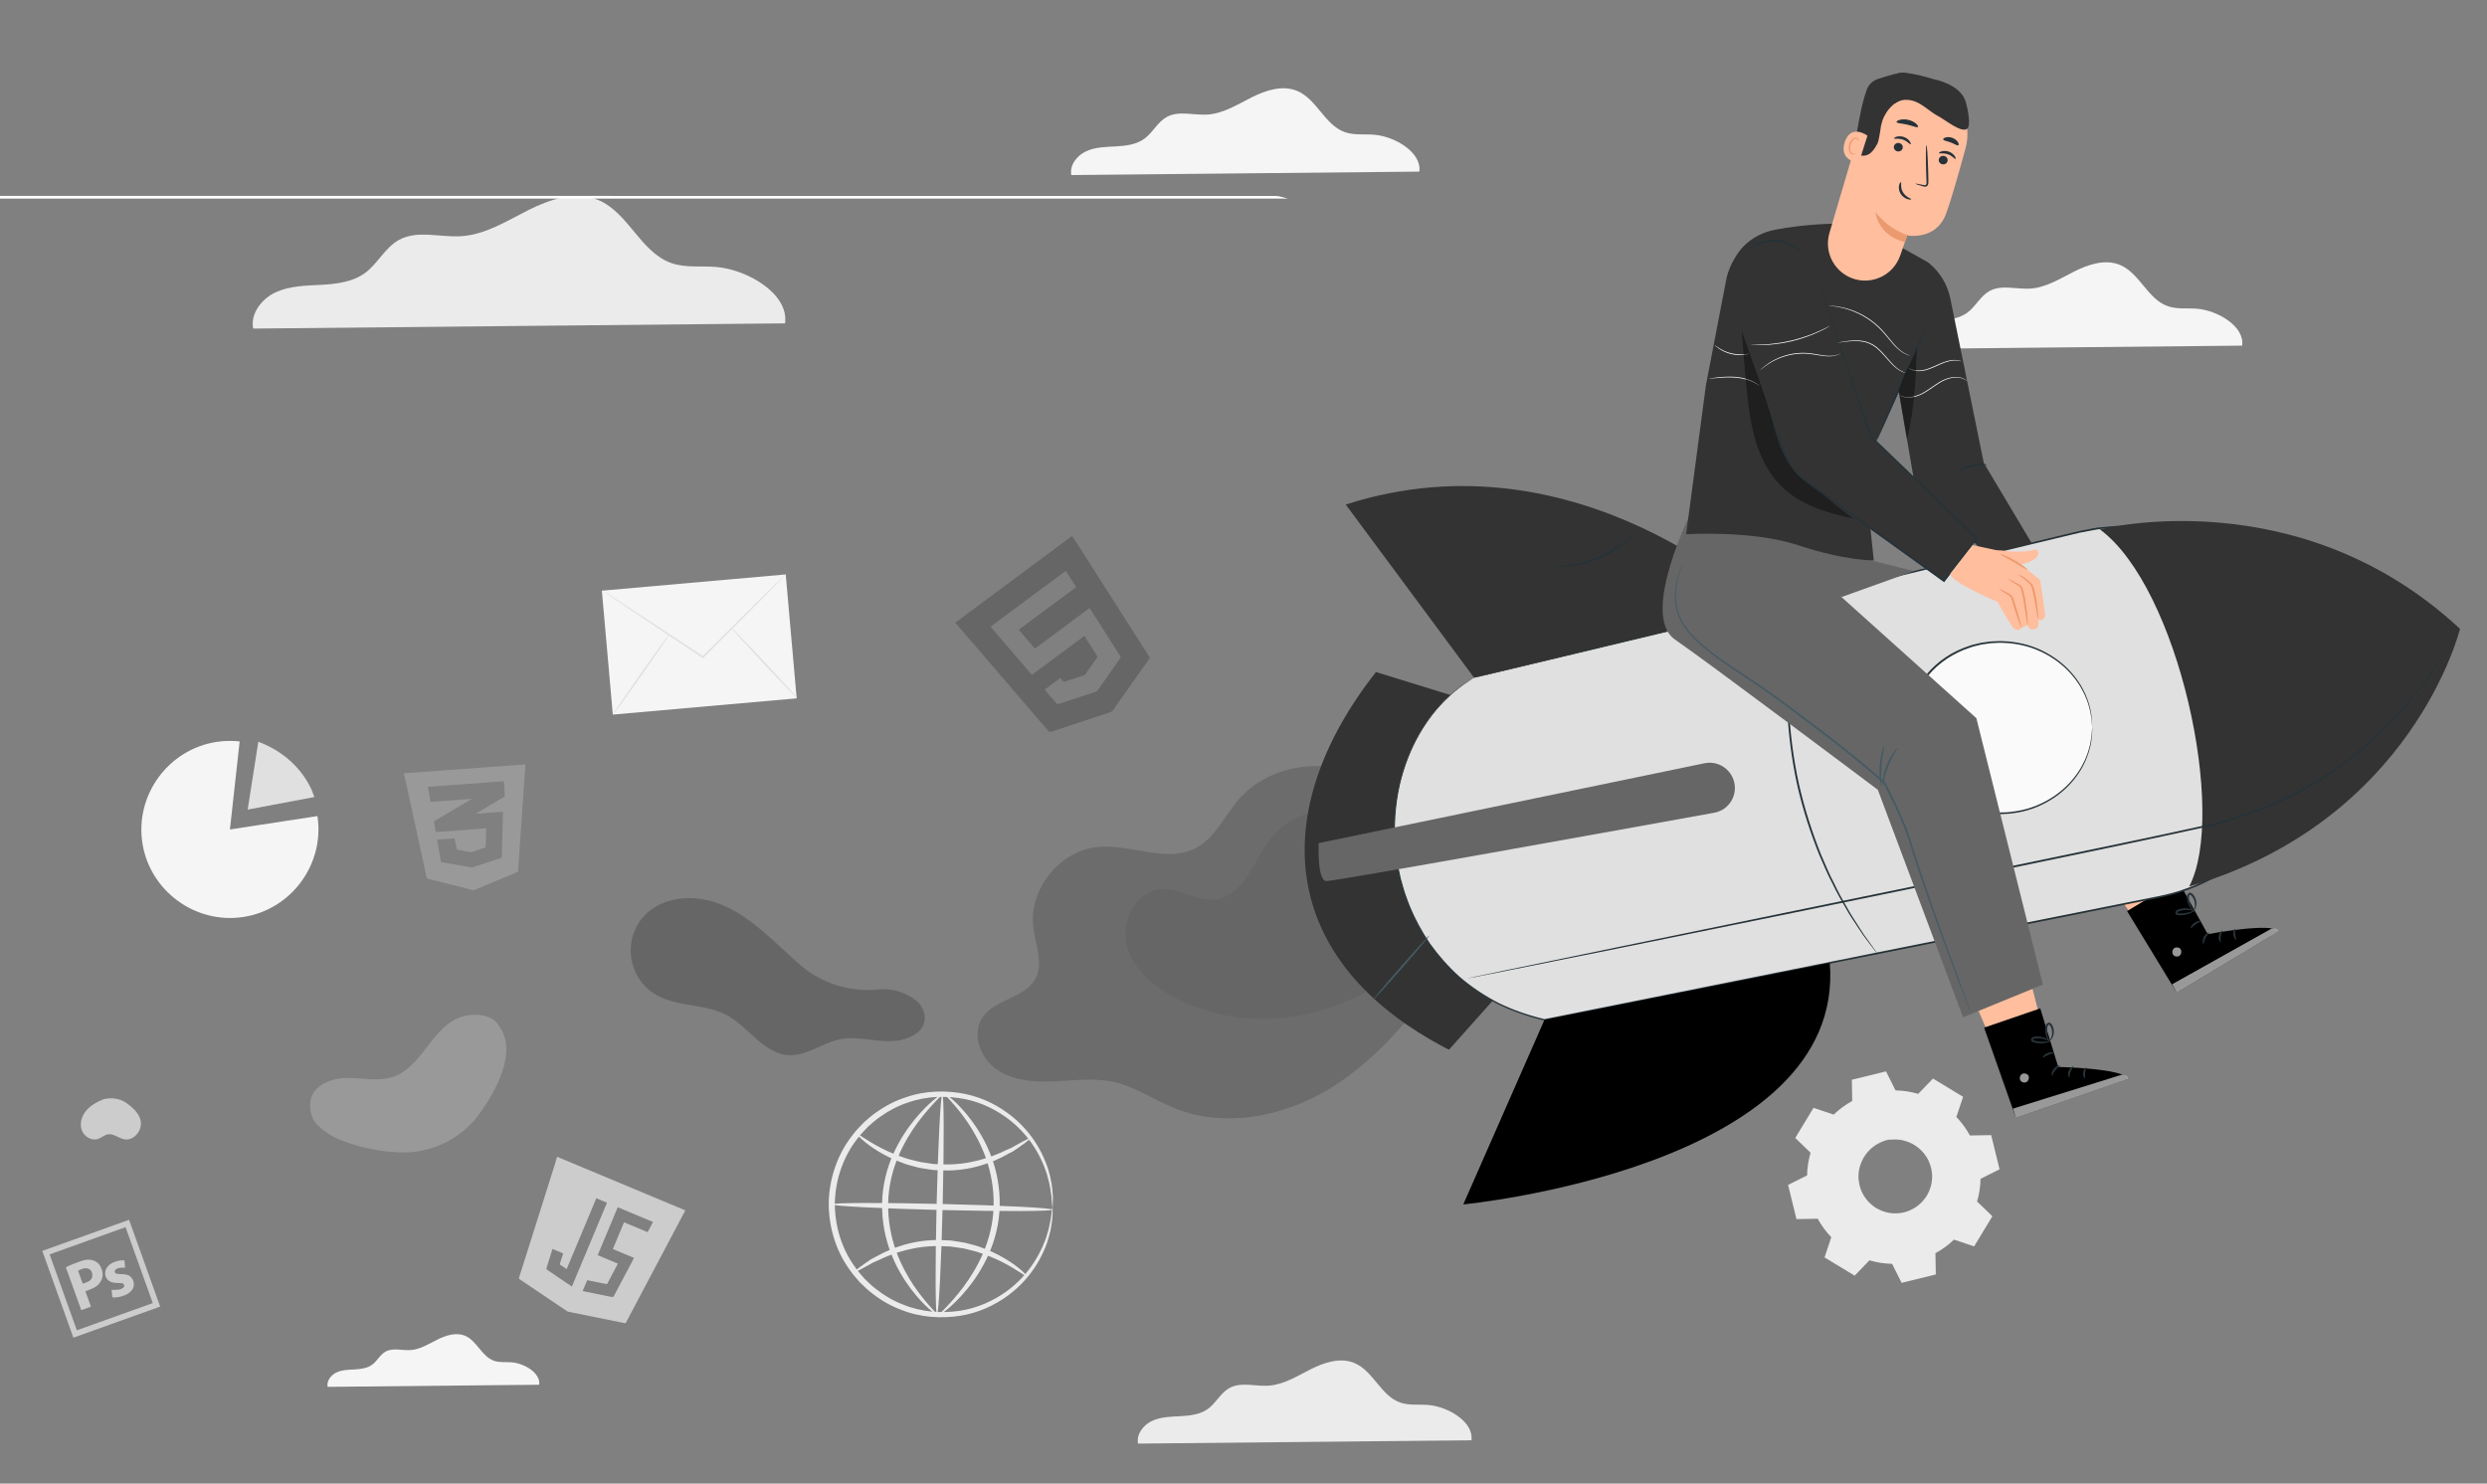 <?xml version="1.0" encoding="utf-8"?>
<!-- Generator: Adobe Illustrator 24.1.2, SVG Export Plug-In . SVG Version: 6.00 Build 0)  -->
<svg version="1.1" xmlns="http://www.w3.org/2000/svg" xmlns:xlink="http://www.w3.org/1999/xlink" x="0px" y="0px"
	 viewBox="0 0 685.33 408.89" style="enable-background:new 0 0 685.33 408.89;" xml:space="preserve">
<rect x="0" y="0" width="685.33" height="408.89" fill="#808080" stroke="none"/>
<style type="text/css">
	.st0{fill:#F5F5F5;}
	.st1{fill:#E0E0E0;}
	.st2{fill:#EBEBEB;}
	.st3{display:none;}
	.st4{display:inline;fill:#EBEBEB;}
	.st5{fill:#666666;}
	.st6{opacity:0.8;}
	.st7{fill:#FFBE9D;}
	.st8{opacity:0.6;}
	.st9{fill:#FFFFFF;}
	.st10{fill:#263238;}
	.st11{fill:#455A64;}
	.st12{fill:#333333;}
	.st13{fill:#FAFAFA;}
	.st14{fill:none;stroke:#4E585D;stroke-width:0.05;stroke-miterlimit:10;}
	.st15{fill:#999999;}
	.st16{fill:#CCCCCC;}
	.st17{opacity:0.4;}
	.st18{fill:#EB996E;}
	.st19{fill:none;}
</style>
<g id="Background_Complete">
	<g>
		<g>
			<g>
				<path class="st0" d="M148.58,381.65c0.45-3.24-4.13-5.91-7.56-6.18c-1.64-0.13-3.34,0.12-4.89-0.42
					c-3.36-1.17-4.71-5.52-7.99-6.9c-2.45-1.03-5.28-0.11-7.66,1.08s-4.73,2.7-7.39,2.87c-2.31,0.15-4.82-0.71-6.84,0.42
					c-1.51,0.84-2.3,2.58-3.69,3.6c-1.36,1-3.13,1.21-4.82,1.31c-1.69,0.09-3.43,0.11-4.97,0.81c-1.54,0.7-2.81,2.33-2.49,3.99
					L148.58,381.65z"/>
			</g>
		</g>
	</g>
	<g>
		<g>
			<g>
				<path class="st0" d="M617.86,95.26c0.73-5.33-6.79-9.72-12.44-10.17c-2.7-0.22-5.5,0.19-8.05-0.7
					c-5.53-1.93-7.74-9.08-13.15-11.36c-4.04-1.7-8.68-0.19-12.6,1.78c-3.91,1.97-7.78,4.45-12.15,4.73
					c-3.8,0.24-7.93-1.17-11.26,0.69c-2.48,1.38-3.78,4.24-6.06,5.93c-2.24,1.65-5.15,2-7.93,2.15c-2.77,0.15-5.65,0.18-8.17,1.34
					c-2.53,1.16-4.62,3.83-4.09,6.56L617.86,95.26z"/>
			</g>
		</g>
	</g>
	<g>
		<g>
			<g>
				<path class="st0" d="M63.36,228.61l24.12-3.69c2.02,13.23-7.2,25.79-20.44,27.81c-13.23,2.02-25.79-7.2-27.81-20.44
					c-2.02-13.23,7.2-25.79,20.44-27.81c2.11-0.32,4.25-0.37,6.37-0.13L63.36,228.61z"/>
			</g>
		</g>
		<g>
			<g>
				<path class="st1" d="M71.18,204.43l-2.93,18.7l18.35-3.45C86.61,219.68,83.91,209.21,71.18,204.43z"/>
			</g>
		</g>
	</g>
	<g>
		<g>
			<g>
				<g>
					<g>
						<path class="st2" d="M522.34,300.52c2.14,0.04,4.24,0.37,6.25,0.96l4.07-4.22l8.3,5.03l-1.86,5.56
							c1.45,1.51,2.72,3.22,3.74,5.1l5.86-0.1l2.31,9.42l-5.24,2.62c-0.04,2.14-0.37,4.24-0.96,6.25l4.22,4.07l-5.03,8.3l-5.56-1.86
							c-1.51,1.45-3.22,2.72-5.1,3.74l0.1,5.86l-9.42,2.31l-2.62-5.24c-2.14-0.04-4.24-0.37-6.25-0.96l-4.07,4.22l-8.3-5.03
							l1.86-5.56c-1.45-1.51-2.72-3.22-3.74-5.1l-5.86,0.1l-2.31-9.42l5.24-2.62c0.04-2.14,0.37-4.24,0.96-6.25l-4.22-4.07l5.03-8.3
							l5.56,1.86c1.51-1.45,3.22-2.72,5.1-3.74l-0.1-5.86l9.42-2.31L522.34,300.52L522.34,300.52z M519.82,314.21
							c-5.58,1.37-9,7-7.63,12.59c1.37,5.58,7,9,12.59,7.63c5.58-1.37,9-7,7.63-12.59C531.04,316.26,525.4,312.84,519.82,314.21z"/>
					</g>
				</g>
			</g>
		</g>
		<g>
			<g>
				<g>
					<g>
						<g>
							<path class="st2" d="M519.82,314.21c0,0,0.87-0.36,2.55-0.4c1.64-0.04,4.21,0.38,6.6,2.26c1.17,0.94,2.29,2.22,3.03,3.85
								c0.72,1.62,1.15,3.55,0.91,5.55c-0.09,1-0.35,2.01-0.76,2.98c-0.39,0.97-0.95,1.91-1.66,2.74c-1.38,1.7-3.4,2.96-5.65,3.53
								c-2.26,0.53-4.63,0.34-6.64-0.52c-1.01-0.41-1.94-0.98-2.74-1.66c-0.81-0.67-1.51-1.44-2.05-2.29
								c-1.13-1.67-1.65-3.57-1.75-5.34c-0.1-1.78,0.3-3.44,0.91-4.81c1.25-2.78,3.33-4.34,4.81-5.06
								C518.88,314.29,519.82,314.21,519.82,314.21c0.02,0.07-0.9,0.24-2.34,1.02c-1.41,0.77-3.38,2.33-4.53,5.02
								c-0.56,1.33-0.92,2.92-0.8,4.62c0.13,1.68,0.63,3.49,1.72,5.06c0.52,0.8,1.19,1.53,1.95,2.16c0.76,0.64,1.64,1.18,2.6,1.56
								c1.91,0.81,4.14,0.99,6.28,0.48c2.13-0.54,4.02-1.73,5.34-3.33c0.67-0.78,1.21-1.67,1.58-2.59c0.39-0.91,0.65-1.87,0.74-2.81
								c0.24-1.9-0.15-3.73-0.82-5.28c-0.68-1.56-1.73-2.8-2.84-3.72c-2.26-1.85-4.73-2.33-6.34-2.36
								C520.73,314.01,519.83,314.28,519.82,314.21z"/>
						</g>
					</g>
				</g>
			</g>
		</g>
	</g>
	<g>
		<g>
			<g>
				<g>
					<path class="st2" d="M290.03,332.69c-0.06,0-0.13-0.67-0.22-1.93c-0.03-0.63-0.09-1.41-0.26-2.32
						c-0.14-0.91-0.27-1.97-0.61-3.12c-0.51-2.33-1.57-5.1-3.24-8.03c-1.69-2.92-4.13-5.98-7.46-8.6
						c-3.33-2.59-7.54-4.83-12.42-5.79c-4.85-0.93-10.35-0.9-15.61,0.97c-2.65,0.85-5.22,2.18-7.58,3.87
						c-1.22,0.8-2.3,1.81-3.42,2.78c-1.02,1.08-2.09,2.13-2.98,3.37c-3.76,4.76-5.95,10.93-6.17,17.35
						c-0.1,6.42,1.8,12.69,5.32,17.63c0.83,1.27,1.85,2.38,2.81,3.51c1.08,1.02,2.1,2.09,3.28,2.94c2.28,1.8,4.78,3.25,7.39,4.23
						c5.17,2.13,10.66,2.43,15.55,1.73c4.93-0.73,9.24-2.75,12.69-5.18c3.46-2.45,6.05-5.39,7.87-8.23c1.81-2.85,3-5.55,3.63-7.86
						c0.39-1.13,0.57-2.18,0.76-3.09c0.22-0.9,0.31-1.68,0.37-2.31C289.87,333.35,289.97,332.69,290.03,332.69
						c0.06,0,0.06,0.67,0.02,1.95c-0.01,0.64-0.05,1.43-0.22,2.36c-0.14,0.93-0.27,2.01-0.62,3.18c-0.54,2.38-1.67,5.2-3.46,8.18
						c-1.81,2.97-4.42,6.07-7.97,8.69c-3.54,2.59-8.01,4.77-13.16,5.59c-5.11,0.79-10.87,0.53-16.33-1.66
						c-2.75-1.02-5.39-2.52-7.81-4.41c-1.25-0.9-2.34-2.01-3.48-3.09c-1.03-1.18-2.1-2.35-2.98-3.69
						c-3.73-5.2-5.75-11.83-5.65-18.61c0.22-6.77,2.57-13.3,6.54-18.31c0.94-1.29,2.07-2.4,3.16-3.54c1.19-1.02,2.33-2.08,3.62-2.91
						c2.51-1.77,5.22-3.14,8.01-4.02c5.56-1.93,11.33-1.91,16.39-0.87c5.1,1.07,9.46,3.47,12.87,6.23c3.42,2.78,5.88,6.01,7.54,9.06
						c1.65,3.07,2.64,5.94,3.06,8.34c0.3,1.19,0.38,2.27,0.47,3.21c0.12,0.93,0.13,1.72,0.1,2.37
						C290.13,332.02,290.09,332.69,290.03,332.69z"/>
				</g>
			</g>
		</g>
		<g>
			<g>
				<g>
					<path class="st2" d="M283.94,313.69c0.07,0.09-0.48,0.57-1.54,1.36c-0.58,0.42-1.23,0.88-1.96,1.4
						c-0.39,0.27-0.79,0.57-1.25,0.85c-0.48,0.25-0.98,0.51-1.5,0.78c-4.07,2.35-10.52,4.75-17.88,4.5
						c-0.91-0.04-1.82-0.08-2.71-0.12c-0.88-0.14-1.75-0.27-2.6-0.41c-0.42-0.07-0.85-0.13-1.26-0.21
						c-0.41-0.11-0.81-0.22-1.21-0.32c-0.8-0.22-1.59-0.41-2.34-0.65c-2.98-1.04-5.56-2.25-7.59-3.5c-4.08-2.46-6.06-4.71-5.91-4.85
						c0.16-0.19,2.38,1.69,6.49,3.82c2.04,1.08,4.58,2.14,7.47,3.06c0.73,0.21,1.49,0.37,2.26,0.57c0.38,0.1,0.77,0.19,1.17,0.29
						c0.4,0.06,0.8,0.12,1.21,0.18c0.81,0.12,1.64,0.24,2.48,0.37c0.85,0.03,1.71,0.07,2.58,0.1c7,0.24,13.2-1.86,17.32-3.89
						c0.53-0.23,1.03-0.45,1.52-0.66c0.46-0.24,0.88-0.5,1.28-0.72c0.77-0.42,1.46-0.8,2.08-1.14
						C283.2,313.89,283.88,313.59,283.94,313.69z"/>
				</g>
			</g>
		</g>
		<g>
			<g>
				<g>
					<path class="st2" d="M235.28,350.67c-0.07-0.09,0.48-0.57,1.54-1.36c0.58-0.42,1.23-0.88,1.96-1.4
						c0.39-0.27,0.79-0.57,1.25-0.85c0.48-0.25,0.98-0.51,1.5-0.78c4.07-2.35,10.52-4.75,17.88-4.5c0.91,0.04,1.82,0.08,2.71,0.12
						c0.88,0.14,1.75,0.27,2.6,0.41c0.42,0.07,0.85,0.13,1.26,0.21c0.41,0.11,0.81,0.22,1.21,0.32c0.8,0.22,1.59,0.41,2.34,0.65
						c2.98,1.04,5.56,2.25,7.59,3.5c4.08,2.46,6.06,4.71,5.91,4.85c-0.16,0.19-2.38-1.69-6.49-3.82c-2.04-1.08-4.58-2.14-7.47-3.06
						c-0.73-0.21-1.49-0.37-2.26-0.57c-0.38-0.1-0.77-0.19-1.17-0.29c-0.4-0.06-0.8-0.12-1.21-0.18c-0.81-0.12-1.64-0.24-2.48-0.37
						c-0.85-0.03-1.71-0.07-2.58-0.1c-7-0.24-13.2,1.86-17.32,3.89c-0.53,0.23-1.03,0.45-1.52,0.66c-0.46,0.24-0.88,0.5-1.28,0.72
						c-0.77,0.42-1.46,0.8-2.08,1.14C236.03,350.47,235.35,350.76,235.28,350.67z"/>
				</g>
			</g>
		</g>
		<g>
			<g>
				<g>
					<path class="st2" d="M290.01,333.4c-0.01,0.46-13.64,0.51-30.43,0.1c-16.8-0.41-30.4-1.11-30.39-1.57
						c0.01-0.46,13.63-0.51,30.43-0.1C276.42,332.23,290.02,332.93,290.01,333.4z"/>
				</g>
			</g>
		</g>
		<g>
			<g>
				<g>
					<path class="st2" d="M258.2,362.33c-0.46-0.01-0.51-13.63-0.1-30.42c0.41-16.79,1.11-30.39,1.57-30.38
						c0.46,0.01,0.51,13.63,0.1,30.42C259.37,348.74,258.66,362.34,258.2,362.33z"/>
				</g>
			</g>
		</g>
		<g>
			<g>
				<g>
					<path class="st2" d="M258.2,362.29c-0.11,0.18-3.47-2.1-7.33-7.24c-1.91-2.57-3.92-5.87-5.44-9.87
						c-1.51-3.99-2.46-8.68-2.35-13.63c0.09-4.96,1.33-9.6,3.07-13.49c1.74-3.9,3.91-7.09,5.94-9.57c4.1-4.95,7.47-7.14,7.59-6.97
						c0.16,0.19-2.9,2.68-6.66,7.7c-1.86,2.51-3.87,5.67-5.46,9.45c-1.59,3.77-2.73,8.2-2.81,12.91c-0.1,4.72,0.76,9.21,2.13,13.07
						c1.38,3.87,3.21,7.13,4.95,9.72C255.35,359.55,258.37,362.1,258.2,362.29z"/>
				</g>
			</g>
		</g>
		<g>
			<g>
				<g>
					<path class="st2" d="M260.36,301.54c0.11-0.18,3.47,2.1,7.33,7.24c1.91,2.57,3.92,5.87,5.44,9.87
						c1.51,3.99,2.46,8.68,2.35,13.63c-0.09,4.96-1.33,9.6-3.07,13.49c-1.74,3.9-3.91,7.09-5.94,9.57c-4.1,4.95-7.47,7.14-7.59,6.97
						c-0.16-0.19,2.9-2.68,6.66-7.7c1.86-2.51,3.87-5.67,5.46-9.45c1.59-3.77,2.73-8.2,2.81-12.91c0.1-4.72-0.76-9.21-2.13-13.07
						c-1.38-3.87-3.21-7.13-4.95-9.72C263.21,304.28,260.19,301.73,260.36,301.54z"/>
				</g>
			</g>
		</g>
	</g>
	<g>
		<g>
			<g>
				<g>
					<g>
						
							<rect x="167.36" y="160.41" transform="matrix(0.996 -0.088 0.088 0.996 -14.954 17.755)" class="st0" width="50.87" height="34.29"/>
					</g>
				</g>
			</g>
			<g>
				<g>
					<g>
						<g>
							<path class="st1" d="M216.61,158.22c0.01,0.01-0.14,0.18-0.43,0.5c-0.33,0.34-0.76,0.8-1.3,1.36
								c-1.18,1.2-2.83,2.89-4.85,4.95c-4.16,4.18-9.85,9.91-16.16,16.25l-0.13,0.13l-0.16-0.1c-0.12-0.08-0.25-0.17-0.38-0.25
								c-7.53-5.02-14.34-9.56-19.33-12.89c-2.43-1.65-4.41-2.99-5.83-3.95c-0.65-0.45-1.18-0.82-1.57-1.09
								c-0.36-0.25-0.54-0.39-0.53-0.41c0.01-0.01,0.21,0.1,0.58,0.33c0.41,0.26,0.95,0.6,1.62,1.02c1.44,0.93,3.45,2.23,5.91,3.83
								c5,3.29,11.84,7.8,19.4,12.77c0.13,0.09,0.26,0.17,0.38,0.25l-0.29,0.03c6.34-6.3,12.07-12,16.26-16.15
								c2.07-2.02,3.75-3.67,4.95-4.85c0.57-0.54,1.02-0.97,1.36-1.3C216.43,158.36,216.6,158.21,216.61,158.22z"/>
						</g>
					</g>
				</g>
			</g>
		</g>
		<g>
			<g>
				<g>
					<g>
						<path class="st1" d="M168.97,196.88c-0.1-0.07,3.29-5.09,7.58-11.21c4.29-6.12,7.85-11.02,7.96-10.95
							c0.1,0.07-3.29,5.09-7.58,11.21C172.64,192.05,169.08,196.95,168.97,196.88z"/>
					</g>
				</g>
			</g>
		</g>
		<g>
			<g>
				<g>
					<g>
						<path class="st1" d="M201.32,172.8c0.09-0.09,4.27,4.23,9.33,9.63c5.06,5.41,9.09,9.86,8.99,9.95
							c-0.09,0.09-4.27-4.22-9.33-9.63C205.25,177.34,201.22,172.88,201.32,172.8z"/>
					</g>
				</g>
			</g>
		</g>
	</g>
	<g>
		<g>
			<g>
				<path class="st2" d="M216.33,89.12c1.12-8.15-10.38-14.85-19.02-15.55c-4.12-0.33-8.4,0.3-12.3-1.06
					c-8.46-2.95-11.84-13.88-20.09-17.36c-6.17-2.6-13.27-0.29-19.25,2.72c-5.98,3.01-11.89,6.8-18.58,7.23
					c-5.81,0.37-12.13-1.78-17.21,1.06c-3.79,2.12-5.77,6.48-9.27,9.06c-3.42,2.52-7.87,3.05-12.11,3.28
					c-4.24,0.23-8.63,0.27-12.49,2.04c-3.86,1.77-7.05,5.85-6.25,10.02L216.33,89.12z"/>
			</g>
		</g>
	</g>
	<g>
		<g>
			<g>
				<path class="st2" d="M405.47,396.96c0.7-5.11-6.5-9.31-11.92-9.74c-2.58-0.21-5.27,0.19-7.71-0.67
					c-5.3-1.85-7.42-8.7-12.59-10.88c-3.87-1.63-8.32-0.18-12.07,1.71c-3.75,1.89-7.45,4.26-11.64,4.53
					c-3.64,0.23-7.6-1.12-10.79,0.66c-2.38,1.33-3.62,4.06-5.81,5.68c-2.14,1.58-4.94,1.91-7.59,2.06
					c-2.66,0.14-5.41,0.17-7.83,1.28c-2.42,1.11-4.42,3.67-3.92,6.28L405.47,396.96z"/>
			</g>
		</g>
	</g>
	<g>
		<g>
			<g>
				<path class="st0" d="M391.11,47.3c0.73-5.33-6.79-9.72-12.44-10.17c-2.7-0.22-5.5,0.19-8.05-0.7
					c-5.53-1.93-7.74-9.08-13.14-11.36c-4.04-1.7-8.68-0.19-12.6,1.78c-3.91,1.97-7.78,4.45-12.15,4.73
					c-3.8,0.24-7.93-1.17-11.26,0.69c-2.48,1.38-3.78,4.24-6.06,5.93c-2.24,1.65-5.15,2-7.93,2.15c-2.77,0.15-5.65,0.18-8.17,1.34
					c-2.53,1.16-4.62,3.83-4.09,6.56L391.11,47.3z"/>
			</g>
		</g>
	</g>
</g>
<g id="Background_Simple" class="st3">
	<path class="st4" d="M273.63,74.37c-11.37-19.63-38-28.75-59.03-20.23c-9.53,3.87-17.94,10.85-28.12,12.33
		c-16.26,2.36-30.76-9.89-41.75-22.1c-10.99-12.21-22.47-26.15-38.66-28.91C85.13,11.88,65.8,29.26,57,48.61
		c-14.76,32.47-8.4,73.43,15.53,99.89c22.99,25.42,56.16,41.97,95.9,40.48l0,0c21.1-1.93,31.62-4.2,51.77-10.74
		c20.15-6.54,37.48-26.08,49.24-43.7S284.26,92.7,273.63,74.37z"/>
	<path class="st4" d="M439.68,42.05c-12.17-13.49-29.57-22.13-47.67-23.67c-15.82-1.34-36.97-1.38-51.57,6.14l0,0
		c0,0-0.01,0-0.01,0.01c-0.02,0.01-0.04,0.02-0.06,0.03c-14.24,6.83-26.99,17.75-32.19,30.61c-5.21,12.89-2.94,28.58,5.95,39.26
		c8.89,10.69,24.11,15.77,37.56,12.27c13.48-3.51,24.87-14.75,38.79-14.53c13.48,0.21,25.25,11.32,38.7,10.49
		c12.78-0.79,22.85-13.07,24.03-25.83C454.39,64.09,448.26,51.56,439.68,42.05z"/>
	<path class="st4" d="M614.45,64.32c-10.15-14.43-32.32-18.57-47-8.78l-2.69,1.99c-13.65,11.18-16.15,33.6-5.31,47.51
		c10.84,13.92,33.19,16.97,47.37,6.47C621,101.02,624.6,78.75,614.45,64.32z"/>
</g>
<g id="Sheet">
</g>
<g id="Stopwatch">
</g>
<g id="Video">
	<path class="st5" d="M263.24,171.61c10.73-7.97,21.47-15.94,32.2-23.9c1.47,2.29,2.94,4.57,4.41,6.86
		c3.02,4.73,6.03,9.48,9.05,14.21c2.58,4.05,5.17,8.1,7.76,12.14c0.18,0.28,0.17,0.47-0.02,0.74c-3.34,4.72-6.67,9.45-10.01,14.17
		c-0.12,0.18-0.34,0.33-0.54,0.4c-5.32,1.78-10.64,3.54-15.96,5.3c-0.95,0.31-0.93,0.3-1.59-0.46c-2.02-2.37-4.06-4.74-6.09-7.1
		c-2.06-2.4-4.12-4.8-6.18-7.2c-2.01-2.34-4.02-4.69-6.03-7.03C267.9,177.03,265.57,174.32,263.24,171.61z M272.96,172.71
		c3.8,4.44,7.58,8.85,11.39,13.29c4.83-3.58,9.63-7.15,14.47-10.74c1.2,1.89,2.38,3.73,3.54,5.58c0.06,0.09,0,0.31-0.07,0.42
		c-1.05,1.52-2.11,3.03-3.18,4.53c-0.1,0.13-0.24,0.27-0.4,0.32c-1.79,0.6-3.58,1.19-5.38,1.77c-0.12,0.04-0.33-0.04-0.43-0.14
		c-0.27-0.26-0.51-0.56-0.77-0.85c-1.43,1.06-2.84,2.11-4.24,3.15c0.1,0.14,0.19,0.26,0.28,0.38c0.98,1.14,1.97,2.28,2.94,3.43
		c0.18,0.22,0.33,0.26,0.59,0.17c3.42-1.13,6.84-2.24,10.26-3.37c0.18-0.06,0.38-0.19,0.49-0.34c2.09-2.97,4.16-5.95,6.25-8.92
		c0.14-0.21,0.13-0.35,0-0.55c-0.58-0.89-1.14-1.8-1.71-2.69c-1.71-2.68-3.41-5.36-5.12-8.04c-0.53-0.83-1.06-1.66-1.62-2.53
		c-5.03,3.73-10.03,7.45-15.07,11.18c-1.5-1.74-2.96-3.46-4.45-5.2c5.29-3.93,10.55-7.83,15.83-11.75c-0.96-1.51-1.9-2.98-2.86-4.48
		C286.78,162.45,279.9,167.56,272.96,172.71z"/>
</g>
<g id="Photos">
</g>
<g id="Light_Bulb">
</g>
<g id="Character">
	<g>
		<g>
			<g>
				<g class="st6">
					<g>
						<g>
							<path class="st5" d="M381.34,218.1c-11-10.19-30.5-9-40.18,2.46c-3.82,4.52-6.4,10.44-11.64,13.18
								c-8.04,4.21-17.76-1.1-26.8-0.33c-10.6,0.91-19.3,11.66-17.98,22.21c0.6,4.75,2.85,9.83,0.62,14.07
								c-2.85,5.41-11.1,5.62-14.57,10.66c-3.13,4.55-0.69,11.26,3.85,14.4c4.54,3.14,10.42,3.52,15.93,3.27
								c5.52-0.25,11.12-1.02,16.5,0.2c5.93,1.35,11.05,4.98,16.69,7.24c13.57,5.44,29.46,2.41,42.04-5.06
								c12.57-7.47,22.3-18.89,30.78-30.8"/>
						</g>
					</g>
				</g>
			</g>
			<g>
				<g>
					<path class="st5" d="M383.09,228.94c-8.95-8.78-25.6-7.54-33.15,2.46c-4.61,6.11-7.26,15.45-14.85,16.47
						c-5.15,0.7-10.02-3.18-15.2-2.78c-6.89,0.53-11.07,8.93-9.3,15.61c1.77,6.68,7.65,11.5,13.82,14.63
						c21.37,10.85,49.86,5.12,65.36-13.16"/>
				</g>
			</g>
		</g>
		<g>
			<g>
				<g>
					<g>
						<polyline class="st7" points="586.8,251.29 575.23,234.89 590.28,224.22 600.82,245.63 587.5,251.15 						"/>
					</g>
				</g>
				<g>
					<g>
						<g>
							<g>
								<g>
									<g>
										<path d="M600.19,242.7l8.19,14.77c0,0,17.76-3.36,19.54-0.78l-28.07,16.9l-13.7-22.49L600.19,242.7z"/>
									</g>
								</g>
							</g>
						</g>
						<g class="st8">
							<g>
								<g>
									<g>
										<g>
											<path class="st9" d="M598.97,261.48c-0.45,0.48-0.46,1.31-0.01,1.79c0.46,0.47,1.31,0.49,1.77,0.02
												c0.46-0.47,0.5-1.47,0-1.89c-0.51-0.42-1.51-0.38-1.84,0.18"/>
										</g>
									</g>
								</g>
							</g>
						</g>
						<g class="st8">
							<g>
								<g>
									<g>
										<path class="st9" d="M599.85,273.59l-1.29-2.32l27.4-15.34c0,0,1.58-0.21,1.97,0.76L599.85,273.59z"/>
									</g>
								</g>
							</g>
						</g>
						<g>
							<g>
								<g>
									<g>
										<g>
											<path class="st10" d="M608.75,257.05c0.08,0.14-0.57,0.61-0.98,1.46c-0.43,0.84-0.42,1.64-0.58,1.66
												c-0.14,0.05-0.43-0.89,0.08-1.91C607.77,257.24,608.7,256.91,608.75,257.05z"/>
										</g>
									</g>
								</g>
							</g>
						</g>
						<g>
							<g>
								<g>
									<g>
										<g>
											<path class="st10" d="M612.42,256.5c0.11,0.11-0.34,0.7-0.46,1.56c-0.14,0.86,0.12,1.55-0.02,1.63
												c-0.12,0.1-0.69-0.65-0.53-1.71C611.57,256.91,612.34,256.37,612.42,256.5z"/>
										</g>
									</g>
								</g>
							</g>
						</g>
						<g>
							<g>
								<g>
									<g>
										<g>
											<path class="st10" d="M616.22,259.01c-0.11,0.1-0.71-0.47-0.81-1.43c-0.11-0.96,0.36-1.65,0.49-1.57
												c0.15,0.07-0.03,0.72,0.07,1.51C616.04,258.32,616.35,258.92,616.22,259.01z"/>
										</g>
									</g>
								</g>
							</g>
						</g>
						<g>
							<g>
								<g>
									<g>
										<g>
											<path class="st10" d="M606.51,253.89c0.02,0.16-0.72,0.35-1.47,0.87c-0.75,0.5-1.2,1.13-1.34,1.05
												c-0.14-0.05,0.14-0.91,1.03-1.51C605.6,253.7,606.51,253.75,606.51,253.89z"/>
										</g>
									</g>
								</g>
							</g>
						</g>
					</g>
					<g>
						<g>
							<g>
								<g>
									<g>
										<path class="st10" d="M604.8,250.94c0.04,0.06-0.46,0.47-1.41,0.84c-0.48,0.18-1.07,0.35-1.74,0.43
											c-0.34,0.04-0.69,0.06-1.07,0.06c-0.18-0.01-0.38,0-0.62-0.07c-0.24-0.05-0.54-0.36-0.5-0.69
											c0.01-0.3,0.21-0.55,0.41-0.68c0.2-0.13,0.4-0.19,0.57-0.24c0.36-0.11,0.71-0.19,1.05-0.23c0.68-0.08,1.3-0.03,1.81,0.07
											c1.01,0.21,1.54,0.59,1.51,0.64c-0.03,0.08-0.61-0.16-1.57-0.25c-0.48-0.05-1.06-0.05-1.68,0.05
											c-0.31,0.05-0.63,0.13-0.96,0.24c-0.34,0.1-0.6,0.25-0.6,0.43c0,0.07,0.01,0.09,0.13,0.14c0.11,0.04,0.28,0.05,0.46,0.05
											c0.35,0.01,0.68,0,1-0.02c0.64-0.05,1.2-0.17,1.67-0.3C604.21,251.15,604.76,250.87,604.8,250.94z"/>
									</g>
								</g>
							</g>
						</g>
					</g>
					<g>
						<g>
							<g>
								<g>
									<g>
										<path class="st10" d="M604.74,251.25c-0.04,0.05-0.6-0.28-1.19-1.13c-0.29-0.43-0.56-0.99-0.73-1.65
											c-0.08-0.33-0.14-0.69-0.16-1.07c0-0.38-0.03-0.87,0.47-1.25c0.27-0.18,0.63-0.1,0.82,0.04c0.21,0.13,0.32,0.29,0.45,0.43
											c0.25,0.3,0.44,0.62,0.57,0.95c0.27,0.65,0.33,1.3,0.27,1.81c-0.11,1.06-0.58,1.57-0.62,1.53
											c-0.09-0.04,0.23-0.59,0.23-1.55c0-0.47-0.09-1.03-0.35-1.59c-0.13-0.28-0.3-0.55-0.51-0.8
											c-0.22-0.27-0.48-0.45-0.57-0.35c-0.14,0.08-0.24,0.45-0.21,0.76c0.01,0.34,0.05,0.66,0.11,0.97
											c0.13,0.61,0.35,1.15,0.57,1.57C604.35,250.76,604.8,251.18,604.74,251.25z"/>
									</g>
								</g>
							</g>
						</g>
					</g>
				</g>
				<g>
					<g>
						<polyline class="st10" points="543.95,193 579.89,249.48 599.55,236.12 566.44,168.07 						"/>
					</g>
				</g>
				<g>
					<g>
						<g>
							<path class="st11" d="M546.86,180.61c0.15,0.07-0.92,2.36-1.44,5.39c-0.54,3.03-0.3,5.55-0.47,5.56
								c-0.12,0.03-0.6-2.53-0.05-5.65C545.44,182.79,546.75,180.54,546.86,180.61z"/>
						</g>
					</g>
				</g>
				<g>
					<g>
						<g>
							<path class="st11" d="M543.17,180.77c0.16,0.01,0.01,2.48,0.41,5.48c0.38,3,1.16,5.35,1.01,5.4
								c-0.12,0.05-1.14-2.26-1.53-5.33C542.65,183.25,543.04,180.75,543.17,180.77z"/>
						</g>
					</g>
				</g>
			</g>
			<g>
				<g>
					<g>
						<path class="st12" d="M403.81,192.83l-24.65-7.61c-29.74,37.87-27.75,79.48,20.12,104.1l26.56-29.78L403.81,192.83z"/>
					</g>
				</g>
				<g>
					<g>
						<g>
							<path class="st1" d="M406.21,186.79c-15.78,9.2-23.62,28.6-21.7,47.57c2.11,20.82,15.87,41.12,41.08,46.73l169.53-33.89
								c29.6-5.92,47.79-35.9,39.37-64.89l0,0c-7.68-26.43-34.78-42.16-61.54-35.71L406.21,186.79z"/>
						</g>
					</g>
					<g>
						<g>
							<g>
								<path class="st10" d="M406.21,186.79c0,0,0.53-0.15,1.57-0.41c1.05-0.26,2.6-0.64,4.63-1.14c4.08-1,10.09-2.46,17.83-4.35
									c15.5-3.76,37.92-9.19,65.61-15.9c13.86-3.35,29.03-7.02,45.32-10.96c8.15-1.97,16.57-4,25.25-6.1
									c2.17-0.52,4.36-1.05,6.56-1.58c1.12-0.21,2.24-0.43,3.36-0.64c0.56-0.1,1.12-0.22,1.69-0.31l1.72-0.16
									c1.15-0.09,2.3-0.23,3.46-0.29c1.16,0.01,2.33,0.02,3.49,0.02c1.17-0.04,2.33,0.13,3.5,0.25l1.76,0.18l0.88,0.09l0.87,0.17
									c1.16,0.23,2.32,0.47,3.49,0.7c1.16,0.27,2.29,0.67,3.44,1c0.57,0.18,1.15,0.33,1.72,0.53l1.67,0.68l1.68,0.68
									c0.56,0.22,1.12,0.45,1.65,0.75c1.08,0.56,2.15,1.12,3.24,1.68c1.07,0.59,2.06,1.3,3.1,1.95c0.51,0.34,1.04,0.65,1.54,1.01
									l1.45,1.14l1.46,1.14l0.73,0.57l0.67,0.64c7.39,6.6,12.95,15.55,15.56,25.53c2.63,9.96,2.21,20.92-1.52,30.9
									c-3.67,9.98-10.58,18.95-19.66,25.05c-3.8,2.59-7.96,4.61-12.27,6.06c-4.31,1.51-8.8,2.17-13.17,3.09
									c-8.78,1.75-17.45,3.49-26,5.2c-17.1,3.41-33.71,6.73-49.68,9.92c-31.95,6.37-61.37,12.24-87.18,17.39l-0.04,0.01
									l-0.04-0.01c-4.54-1.09-8.88-2.59-12.87-4.57c-3.95-2.06-7.56-4.52-10.76-7.28c-3.14-2.84-5.84-5.95-8.15-9.21
									c-2.22-3.31-4.06-6.73-5.49-10.18c-0.37-0.86-0.64-1.75-0.97-2.61c-0.32-0.86-0.63-1.72-0.85-2.6
									c-0.24-0.87-0.49-1.73-0.73-2.58c-0.18-0.87-0.36-1.73-0.54-2.58c-0.19-0.85-0.35-1.7-0.45-2.55
									c-0.11-0.85-0.23-1.68-0.34-2.51c-0.09-0.83-0.12-1.66-0.19-2.48c-0.07-0.82-0.11-1.63-0.1-2.43
									c-0.1-6.43,0.85-12.3,2.47-17.35c1.59-5.06,3.75-9.29,6.02-12.69c2.27-3.4,4.63-5.98,6.72-7.84c0.52-0.47,1-0.93,1.48-1.32
									c0.49-0.38,0.95-0.72,1.37-1.05c0.42-0.32,0.81-0.62,1.17-0.89c0.38-0.24,0.72-0.46,1.02-0.65
									C405.58,187.17,406.21,186.79,406.21,186.79s-0.61,0.42-1.82,1.2c-0.3,0.2-0.64,0.42-1.01,0.66
									c-0.35,0.27-0.74,0.57-1.16,0.9c-0.42,0.33-0.87,0.68-1.36,1.06c-0.48,0.39-0.94,0.86-1.46,1.32
									c-2.07,1.87-4.41,4.45-6.65,7.85c-2.25,3.39-4.39,7.62-5.95,12.66c-1.59,5.02-2.52,10.88-2.41,17.27
									c-0.01,0.8,0.03,1.61,0.1,2.42c0.06,0.81,0.1,1.64,0.19,2.46c0.11,0.82,0.23,1.66,0.34,2.5c0.09,0.84,0.26,1.69,0.45,2.53
									c0.18,0.85,0.36,1.7,0.55,2.56c0.24,0.85,0.48,1.7,0.73,2.57c0.22,0.87,0.53,1.72,0.85,2.58c0.32,0.85,0.6,1.73,0.97,2.59
									c1.43,3.43,3.27,6.82,5.48,10.11c2.3,3.22,4.99,6.31,8.11,9.13c3.18,2.74,6.76,5.17,10.69,7.21
									c3.97,1.96,8.27,3.44,12.79,4.52l-0.08,0c25.8-5.17,55.22-11.07,87.16-17.47c15.97-3.2,32.58-6.52,49.68-9.94
									c8.55-1.71,17.22-3.45,26-5.2c4.38-0.92,8.85-1.58,13.11-3.07c4.27-1.44,8.38-3.44,12.14-6
									c8.99-6.03,15.83-14.91,19.47-24.79c3.69-9.88,4.11-20.73,1.51-30.59c-2.58-9.88-8.08-18.74-15.4-25.28l-0.67-0.63
									l-0.72-0.57l-1.44-1.13l-1.44-1.13c-0.49-0.36-1.02-0.67-1.52-1.01c-1.03-0.64-2.02-1.35-3.07-1.93
									c-1.07-0.56-2.14-1.11-3.2-1.67c-0.52-0.3-1.08-0.52-1.64-0.74l-1.66-0.68l-1.66-0.67c-0.56-0.2-1.14-0.35-1.7-0.53
									c-1.14-0.33-2.26-0.72-3.41-0.99c-1.16-0.23-2.31-0.47-3.46-0.7l-0.86-0.17l-0.87-0.09l-1.74-0.18
									c-1.16-0.11-2.31-0.29-3.47-0.25c-1.16-0.01-2.31-0.02-3.46-0.03c-1.15,0.05-2.29,0.19-3.43,0.28l-1.7,0.15
									c-0.56,0.09-1.12,0.21-1.68,0.31c-1.11,0.21-2.23,0.42-3.33,0.63c-2.2,0.53-4.39,1.05-6.56,1.57
									c-8.68,2.09-17.1,4.11-25.25,6.07c-16.29,3.91-31.47,7.56-45.32,10.89c-27.71,6.64-50.14,12.02-65.65,15.74
									c-7.75,1.85-13.77,3.28-17.86,4.26c-2.04,0.48-3.6,0.85-4.65,1.09C406.75,186.68,406.21,186.79,406.21,186.79z"/>
							</g>
						</g>
					</g>
				</g>
				<g>
					<g>
						<path d="M425.59,281.1l-22.36,50.85c0,0,105.5-10.18,101-66.57L425.59,281.1z"/>
					</g>
				</g>
				<g>
					<g>
						<path class="st12" d="M486.05,167.55c0,0-50.72-49.23-115.21-28.49l35.37,47.73L486.05,167.55z"/>
					</g>
				</g>
				<g>
					<g>
						<path class="st12" d="M578.66,145.91c21.77,16.06,35.08,78.57,24.59,98.43c61.7-18.05,74.64-71.02,74.64-71.02
							C633.29,131.8,578.66,145.91,578.66,145.91z"/>
					</g>
				</g>
				<g>
					<g>
						<g>
							<path class="st11" d="M393.87,257.84c0.11,0.09-3.28,4.15-7.58,9.06c-4.29,4.91-7.86,8.81-7.97,8.72
								c-0.11-0.09,3.28-4.15,7.58-9.06C390.19,261.65,393.76,257.75,393.87,257.84z"/>
						</g>
					</g>
				</g>
				<g>
					<g>
						<g>
							<path class="st10" d="M677.89,173.32c0,0-0.12,0.23-0.38,0.67c-0.27,0.45-0.66,1.1-1.17,1.94c-0.52,0.86-1.16,1.91-1.91,3.15
								c-0.38,0.62-0.79,1.29-1.22,2.01c-0.48,0.69-0.99,1.42-1.53,2.2c-1.09,1.55-2.28,3.28-3.64,5.15
								c-1.45,1.8-3.02,3.75-4.71,5.84c-0.89,1.01-1.85,2.02-2.82,3.08c-0.99,1.04-1.94,2.19-3.05,3.23c-2.22,2.1-4.5,4.39-7.15,6.5
								c-5.2,4.34-11.35,8.6-18.47,12.19c-3.55,1.83-7.36,3.43-11.36,4.86c-1.99,0.73-4.06,1.36-6.09,2.1
								c-2.05,0.71-4.29,1.16-6.45,1.65c-17.48,3.87-36.76,7.83-56.98,12.03c-40.47,8.36-77.13,15.82-103.67,21.18
								c-13.26,2.67-24,4.82-31.44,6.32c-3.7,0.73-6.58,1.3-8.55,1.69c-0.97,0.19-1.71,0.33-2.23,0.43
								c-0.5,0.09-0.76,0.13-0.76,0.13s0.25-0.07,0.75-0.18c0.51-0.11,1.25-0.27,2.22-0.48c1.97-0.41,4.84-1.01,8.53-1.78
								c7.43-1.53,18.15-3.75,31.4-6.48c26.53-5.46,63.16-13,103.63-21.33c20.22-4.2,39.5-8.15,56.98-11.99
								c2.2-0.5,4.32-0.91,6.38-1.62c2.07-0.75,4.12-1.37,6.11-2.1c3.99-1.41,7.78-3,11.32-4.81c7.1-3.56,13.24-7.78,18.43-12.09
								c2.66-2.1,4.94-4.37,7.16-6.45c1.12-1.03,2.07-2.18,3.06-3.21c0.97-1.06,1.93-2.06,2.82-3.06c1.7-2.08,3.28-4.02,4.73-5.8
								c1.36-1.85,2.56-3.58,3.67-5.11c0.55-0.77,1.06-1.5,1.55-2.18c0.44-0.71,0.86-1.38,1.24-2c0.77-1.23,1.42-2.28,1.95-3.13
								c0.53-0.83,0.93-1.47,1.21-1.92C677.74,173.53,677.89,173.32,677.89,173.32z"/>
						</g>
					</g>
				</g>
				<g>
					<g>
						<g>
							<path class="st10" d="M517.32,262.83c-0.01,0.01-0.07-0.06-0.18-0.2c-0.13-0.16-0.29-0.37-0.49-0.62
								c-0.44-0.58-1.06-1.39-1.83-2.41c-0.4-0.53-0.84-1.11-1.32-1.75c-0.46-0.65-0.93-1.39-1.45-2.16
								c-1.02-1.57-2.26-3.3-3.39-5.37c-0.59-1.02-1.21-2.09-1.85-3.2c-0.64-1.12-1.2-2.33-1.83-3.56
								c-1.31-2.44-2.44-5.18-3.69-8.03c-2.32-5.77-4.48-12.28-6.07-19.29c-1.53-7.03-2.34-13.84-2.69-20.05
								c-0.08-3.11-0.22-6.07-0.07-8.83c0.05-1.38,0.05-2.72,0.15-4c0.11-1.28,0.22-2.51,0.32-3.68c0.15-2.35,0.54-4.45,0.79-6.3
								c0.14-0.92,0.25-1.79,0.39-2.57c0.16-0.78,0.31-1.49,0.45-2.14c0.27-1.25,0.48-2.24,0.64-2.96c0.07-0.31,0.13-0.56,0.18-0.77
								c0.04-0.17,0.07-0.26,0.08-0.26c0.01,0,0,0.09-0.03,0.27c-0.03,0.2-0.08,0.46-0.13,0.78c-0.13,0.72-0.31,1.71-0.54,2.97
								c-0.12,0.65-0.26,1.36-0.4,2.15c-0.13,0.79-0.22,1.65-0.35,2.57c-0.23,1.85-0.59,3.94-0.71,6.29
								c-0.09,1.17-0.19,2.39-0.28,3.67c-0.09,1.28-0.08,2.61-0.12,3.99c-0.13,2.76,0.02,5.7,0.11,8.8
								c0.37,6.19,1.19,12.97,2.72,19.96c1.59,6.98,3.72,13.46,6.01,19.22c1.23,2.84,2.34,5.57,3.63,8.01
								c0.63,1.23,1.18,2.44,1.8,3.56c0.63,1.11,1.24,2.18,1.81,3.2c1.11,2.07,2.32,3.81,3.31,5.39c0.51,0.78,0.96,1.52,1.41,2.18
								c0.46,0.64,0.89,1.24,1.28,1.77c0.74,1.04,1.33,1.87,1.75,2.46c0.18,0.26,0.33,0.48,0.45,0.65
								C517.28,262.75,517.33,262.83,517.32,262.83z"/>
						</g>
					</g>
				</g>
				<g>
					<g>
						<g>
							<path class="st5" d="M469.7,210.36l-106.32,22.01c0,0-0.48,10.38,2.13,10.47c2.18,0.07,81.24-14.2,106.88-18.84
								c4.19-0.76,6.69-5.07,5.3-9.1l0,0C476.54,211.6,473.13,209.65,469.7,210.36z"/>
						</g>
					</g>
				</g>
			</g>
			<g>
				<g>
					<g>
						
							<ellipse transform="matrix(1.408490e-03 -1 1 1.408490e-03 349.823 751.4)" class="st13" cx="551.14" cy="200.54" rx="23.62" ry="25.41"/>
					</g>
				</g>
				<g>
					<g>
						<g>
							<path class="st10" d="M576.56,200.58c-0.01,0-0.03-0.13-0.05-0.4c-0.02-0.29-0.05-0.67-0.09-1.16
								c-0.02-0.26-0.04-0.54-0.06-0.86c-0.05-0.31-0.11-0.65-0.18-1.02c-0.06-0.37-0.13-0.77-0.21-1.19
								c-0.09-0.42-0.24-0.86-0.36-1.32c-0.22-0.95-0.66-1.94-1.09-3.03c-0.53-1.05-1.08-2.21-1.88-3.34
								c-1.53-2.28-3.69-4.62-6.56-6.57c-2.85-1.93-6.39-3.54-10.42-4.16c-1.01-0.14-2.03-0.32-3.08-0.32
								c-0.52-0.02-1.05-0.07-1.59-0.06c-0.53,0.03-1.07,0.05-1.61,0.08l-0.81,0.04l-0.81,0.12c-0.54,0.08-1.09,0.15-1.64,0.23
								c-0.54,0.13-1.09,0.26-1.63,0.39l-0.82,0.2l-0.81,0.28c-4.33,1.39-8.56,4.05-11.7,7.9c-3.22,3.78-5.1,8.87-5.17,14.12
								c0.05,5.26,1.92,10.35,5.13,14.14c3.13,3.86,7.35,6.53,11.68,7.94l0.81,0.28l0.82,0.2c0.55,0.13,1.09,0.26,1.63,0.39
								c0.55,0.08,1.1,0.16,1.64,0.24l0.81,0.12l0.81,0.04c0.54,0.03,1.08,0.05,1.61,0.08c0.53,0.01,1.06-0.04,1.59-0.05
								c1.05,0,2.07-0.18,3.08-0.32c4.03-0.61,7.57-2.2,10.43-4.13c2.87-1.94,5.04-4.27,6.57-6.55c0.8-1.12,1.36-2.28,1.89-3.33
								c0.44-1.09,0.88-2.08,1.1-3.03c0.13-0.47,0.27-0.9,0.37-1.32c0.07-0.42,0.14-0.82,0.21-1.19c0.07-0.37,0.13-0.71,0.18-1.02
								c0.02-0.31,0.04-0.6,0.06-0.86c0.04-0.49,0.07-0.88,0.09-1.16C576.53,200.71,576.55,200.58,576.56,200.58
								c0.01,0,0.01,0.13,0,0.4c-0.01,0.29-0.02,0.68-0.04,1.17c-0.01,0.26-0.02,0.55-0.04,0.86c-0.05,0.32-0.1,0.66-0.16,1.03
								c-0.06,0.37-0.12,0.77-0.19,1.2c-0.09,0.42-0.22,0.87-0.35,1.34c-0.21,0.96-0.64,1.96-1.07,3.08
								c-0.52,1.07-1.07,2.25-1.87,3.39c-1.53,2.32-3.71,4.7-6.61,6.69c-2.89,1.97-6.48,3.61-10.57,4.25
								c-1.02,0.15-2.06,0.32-3.13,0.33c-0.53,0.02-1.07,0.07-1.61,0.06c-0.54-0.03-1.09-0.05-1.64-0.08l-0.83-0.04l-0.83-0.12
								c-0.55-0.08-1.11-0.16-1.67-0.24c-0.55-0.13-1.11-0.26-1.66-0.39l-0.84-0.2l-0.82-0.28c-4.41-1.42-8.72-4.13-11.92-8.07
								c-3.29-3.87-5.21-9.09-5.26-14.47c0.07-5.38,2-10.59,5.3-14.45c3.21-3.93,7.53-6.63,11.94-8.03l0.82-0.28l0.84-0.2
								c0.56-0.13,1.11-0.26,1.66-0.39c0.56-0.08,1.12-0.16,1.67-0.23l0.83-0.11l0.83-0.04c0.55-0.02,1.1-0.05,1.64-0.07
								c0.54-0.01,1.08,0.04,1.61,0.06c1.07,0.01,2.11,0.2,3.13,0.34c4.09,0.65,7.67,2.3,10.56,4.28c2.89,2,5.07,4.39,6.59,6.71
								c0.8,1.14,1.34,2.33,1.86,3.4c0.43,1.11,0.85,2.12,1.06,3.08c0.12,0.47,0.26,0.92,0.34,1.34c0.07,0.43,0.13,0.83,0.18,1.2
								c0.06,0.37,0.11,0.71,0.15,1.03c0.01,0.32,0.02,0.6,0.03,0.86c0.02,0.49,0.03,0.88,0.04,1.17
								C576.57,200.44,576.56,200.58,576.56,200.58z"/>
						</g>
					</g>
				</g>
			</g>
			<g>
				<g>
					<g>
						<path class="st14" d="M570.61,210.27"/>
					</g>
				</g>
			</g>
		</g>
	</g>
	<g>
		<g>
			<g>
				<path class="st5" d="M250.54,285.92c-2.93,1.3-6.29,1.14-9.47,0.78c-3.19-0.36-6.43-0.88-9.57-0.26
					c-4.88,0.96-9.18,4.64-14.15,4.38c-6.89-0.36-11.01-7.78-17.09-11.04c-7.4-3.97-17.33-1.5-23.29-8.86
					c-3.6-4.45-4.21-10.76-1.43-15.76c4.33-7.78,14.3-9.08,22.13-6.26c6.71,2.41,12.2,7.3,17.43,12.14c1.78,1.64,3.56,3.31,5.4,4.9
					c5.93,5.13,13.73,7.56,21.53,6.78l0,0c3.76-0.37,7.5,0.73,10.44,3.05c0.8,0.63,1.42,1.46,1.82,2.39l0,0
					c0.4,0.91,0.62,1.9,0.52,2.88C254.57,283.45,252.92,284.87,250.54,285.92z"/>
			</g>
		</g>
	</g>
	<g>
		<g>
			<g>
				<path class="st15" d="M137.39,282.6c-1.98-3.47-8.03-3.55-11.62-1.8c-3.59,1.75-6.07,5.12-8.51,8.29
					c-2.44,3.17-5.18,6.41-8.96,7.7c-4.06,1.39-8.5,0.28-12.79,0.31c-4.29,0.04-9.33,2.08-9.97,6.33c-0.36,2.4,0.35,5.2,2.14,6.84
					c1.79,1.64,3.67,2.91,5.92,3.83c5.47,2.24,12.12,3.57,18.03,3.52c7.9-0.07,15.66-4.05,20.32-10.43
					C136.61,300.83,142.86,289.73,137.39,282.6"/>
			</g>
		</g>
	</g>
	<g>
		<g>
			<g>
				<path class="st16" d="M28.39,303.02c-1.76,0.72-3.47,1.67-4.68,3.13c-1.2,1.46-1.82,3.52-1.19,5.31s2.71,3.06,4.51,2.44
					c0.95-0.33,1.73-1.1,2.72-1.27c1.58-0.26,2.96,1.1,4.54,1.38c2.35,0.41,4.56-1.95,4.54-4.34c-0.02-2.39-1.96-4.19-3.89-5.6
					C32.41,302.21,29.33,302.69,28.39,303.02"/>
			</g>
		</g>
	</g>
	<g>
		<g>
			<g>
				<polyline class="st7" points="547.35,283.56 539.41,265.13 556.34,257.8 562.23,280.92 548.06,283.56 				"/>
			</g>
		</g>
		<g>
			<g>
				<g>
					<g>
						<g>
							<g>
								<path d="M562.22,277.92l4.96,16.14c0,0,18.07,0.38,19.28,3.28l-30.96,10.73l-8.75-24.84L562.22,277.92z"/>
							</g>
						</g>
					</g>
				</g>
				<g class="st8">
					<g>
						<g>
							<g>
								<g>
									<path class="st9" d="M557.14,296.04c-0.54,0.37-0.72,1.19-0.37,1.75c0.35,0.56,1.18,0.75,1.73,0.39
										c0.55-0.36,0.8-1.34,0.39-1.85c-0.41-0.51-1.4-0.69-1.84-0.2"/>
								</g>
							</g>
						</g>
					</g>
				</g>
				<g class="st8">
					<g>
						<g>
							<g>
								<path class="st9" d="M555.5,308.08l-0.78-2.54l29.98-9.34c0,0,1.59,0.12,1.77,1.15L555.5,308.08z"/>
							</g>
						</g>
					</g>
				</g>
				<g>
					<g>
						<g>
							<g>
								<g>
									<path class="st10" d="M567.63,293.73c0.05,0.15-0.68,0.48-1.26,1.23c-0.59,0.73-0.75,1.52-0.91,1.51
										c-0.15,0.02-0.24-0.96,0.47-1.85C566.64,293.72,567.61,293.58,567.63,293.73z"/>
								</g>
							</g>
						</g>
					</g>
				</g>
				<g>
					<g>
						<g>
							<g>
								<g>
									<path class="st10" d="M571.34,293.95c0.09,0.13-0.48,0.62-0.77,1.44c-0.32,0.81-0.21,1.54-0.36,1.59
										c-0.13,0.07-0.55-0.78-0.16-1.79C570.42,294.18,571.29,293.81,571.34,293.95z"/>
								</g>
							</g>
						</g>
					</g>
				</g>
				<g>
					<g>
						<g>
							<g>
								<g>
									<path class="st10" d="M574.53,297.2c-0.13,0.08-0.6-0.6-0.5-1.56c0.09-0.96,0.69-1.54,0.8-1.43
										c0.13,0.09-0.18,0.7-0.25,1.49C574.5,296.48,574.68,297.13,574.53,297.2z"/>
								</g>
							</g>
						</g>
					</g>
				</g>
				<g>
					<g>
						<g>
							<g>
								<g>
									<path class="st10" d="M566.09,290.18c-0.02,0.16-0.78,0.19-1.62,0.55c-0.84,0.34-1.41,0.85-1.53,0.75
										c-0.13-0.08,0.33-0.86,1.32-1.27C565.25,289.8,566.12,290.04,566.09,290.18z"/>
								</g>
							</g>
						</g>
					</g>
				</g>
			</g>
			<g>
				<g>
					<g>
						<g>
							<g>
								<path class="st10" d="M565.03,286.94c0.02,0.06-0.54,0.36-1.55,0.53c-0.5,0.08-1.12,0.12-1.79,0.06
									c-0.34-0.03-0.69-0.08-1.05-0.16c-0.17-0.04-0.38-0.08-0.59-0.2c-0.22-0.1-0.46-0.47-0.35-0.78
									c0.08-0.29,0.32-0.49,0.54-0.58c0.23-0.09,0.43-0.1,0.61-0.12c0.37-0.04,0.74-0.03,1.08,0c0.68,0.06,1.28,0.24,1.76,0.44
									c0.95,0.42,1.39,0.9,1.35,0.94c-0.05,0.07-0.56-0.28-1.49-0.57c-0.46-0.15-1.02-0.27-1.65-0.3
									c-0.32-0.01-0.65-0.01-0.99,0.03c-0.36,0.03-0.64,0.12-0.67,0.3c-0.01,0.07-0.01,0.09,0.09,0.16
									c0.1,0.06,0.26,0.1,0.44,0.15c0.34,0.08,0.67,0.14,0.98,0.18c0.63,0.08,1.21,0.08,1.7,0.05
									C564.41,287.02,565,286.86,565.03,286.94z"/>
							</g>
						</g>
					</g>
				</g>
			</g>
			<g>
				<g>
					<g>
						<g>
							<g>
								<path class="st10" d="M564.91,287.23c-0.05,0.04-0.53-0.4-0.93-1.36c-0.19-0.48-0.35-1.08-0.38-1.77
									c-0.01-0.34,0.01-0.71,0.07-1.08c0.08-0.37,0.15-0.86,0.72-1.13c0.3-0.12,0.64,0.03,0.8,0.21c0.17,0.17,0.26,0.35,0.36,0.51
									c0.18,0.34,0.3,0.7,0.36,1.04c0.13,0.69,0.05,1.33-0.11,1.83c-0.33,1.01-0.9,1.41-0.93,1.36c-0.08-0.06,0.35-0.53,0.54-1.46
									c0.1-0.46,0.13-1.03-0.01-1.63c-0.07-0.3-0.18-0.6-0.34-0.89c-0.16-0.31-0.38-0.53-0.49-0.46c-0.15,0.05-0.33,0.39-0.37,0.7
									c-0.06,0.33-0.09,0.66-0.09,0.97c0,0.63,0.1,1.19,0.24,1.65C564.62,286.67,564.98,287.18,564.91,287.23z"/>
							</g>
						</g>
					</g>
				</g>
			</g>
		</g>
		<g>
			<g>
				<path class="st5" d="M466.37,140.4c0,0-14.67,29.05-4.81,35.86c9.86,6.81,55.91,41.42,55.91,41.42l23.49,62.69l21.99-9.01
					l-18.33-73.42l-46.27-41.56L466.37,140.4z"/>
			</g>
		</g>
		<g>
			<g>
				<g>
					<path class="st11" d="M522.88,206.15c0.13,0.1-1.39,2.12-2.52,4.98c-1.16,2.85-1.45,5.37-1.61,5.35c-0.13,0-0.07-2.6,1.12-5.54
						C521.04,207.99,522.79,206.06,522.88,206.15z"/>
				</g>
			</g>
		</g>
		<g>
			<g>
				<g>
					<path class="st11" d="M519.23,205.55c0.15,0.04-0.51,2.43-0.73,5.44c-0.25,3.01,0.03,5.47-0.12,5.49
						c-0.13,0.03-0.65-2.45-0.4-5.53C518.21,207.86,519.11,205.5,519.23,205.55z"/>
				</g>
			</g>
		</g>
		<g>
			<g>
				<g>
					<path class="st11" d="M543.18,279.45c-0.01,0-0.06-0.1-0.14-0.31c-0.09-0.23-0.22-0.54-0.38-0.93
						c-0.33-0.85-0.81-2.07-1.41-3.63c-1.22-3.16-2.96-7.76-5.08-13.5c-2.11-5.75-4.63-12.63-7.26-20.41
						c-0.66-1.94-1.31-3.95-1.95-6.01c-0.62-2.08-1.22-4.17-2.08-6.25c-1.67-4.16-3.69-8.39-5.88-12.67l0.06,0.08
						c-2.47-2.09-5.08-4.29-7.75-6.49c-2.09-1.71-4.16-3.4-6.25-5c-2.1-1.59-4.17-3.16-6.2-4.71c-4.06-3.09-7.98-6.05-11.81-8.76
						c-3.81-2.73-7.58-5.09-11.02-7.46c-3.44-2.37-6.56-4.73-9.08-7.25c-1.26-1.26-2.37-2.57-3.21-3.94
						c-0.85-1.37-1.42-2.81-1.76-4.19c-0.67-2.78-0.45-5.27-0.09-7.22c0.39-1.95,0.9-3.42,1.28-4.39c0.18-0.49,0.35-0.85,0.45-1.1
						c0.11-0.25,0.17-0.37,0.17-0.37c0.01,0-0.03,0.13-0.12,0.39c-0.09,0.25-0.24,0.62-0.4,1.12c-0.35,0.98-0.82,2.45-1.17,4.39
						c-0.32,1.93-0.51,4.4,0.17,7.11c0.34,1.35,0.91,2.75,1.76,4.08c0.84,1.34,1.94,2.62,3.19,3.86c2.51,2.48,5.63,4.81,9.06,7.15
						c3.44,2.34,7.23,4.7,11.05,7.43c3.84,2.7,7.77,5.66,11.84,8.75c2.03,1.54,4.1,3.11,6.2,4.7c2.1,1.6,4.18,3.29,6.27,5.01
						c2.68,2.2,5.29,4.4,7.76,6.5l0.04,0.03l0.02,0.04c2.2,4.3,4.21,8.53,5.88,12.73c0.86,2.09,1.47,4.24,2.08,6.29
						c0.63,2.06,1.28,4.06,1.93,6.01c2.6,7.78,5.08,14.67,7.15,20.43c2.09,5.73,3.77,10.34,4.94,13.55c0.57,1.57,1.02,2.8,1.33,3.66
						c0.14,0.4,0.25,0.71,0.33,0.95C543.16,279.34,543.19,279.45,543.18,279.45z"/>
				</g>
			</g>
		</g>
	</g>
	<g>
		<g>
			<polygon class="st5" points="478.33,146.06 512.82,153.71 527.36,157.41 507.46,164.55 			"/>
		</g>
	</g>
	<g>
		<g>
			<g>
				<path class="st10" d="M449.74,147.64c0.03,0.03-0.18,0.27-0.59,0.68c-0.4,0.42-1.02,0.98-1.82,1.64
					c-1.6,1.31-4.01,2.89-6.93,4.12c-2.92,1.22-5.75,1.82-7.8,2.04c-1.03,0.11-1.86,0.16-2.44,0.14c-0.58-0.01-0.9-0.02-0.9-0.06
					c0-0.09,1.27-0.14,3.29-0.45c2.02-0.31,4.78-0.96,7.65-2.15c2.87-1.2,5.27-2.71,6.91-3.93
					C448.75,148.45,449.68,147.57,449.74,147.64z"/>
			</g>
		</g>
	</g>
	<g>
		<g>
			<g>
				<path class="st12" d="M470.1,106.12l-5.46,41.12c0,0,18.18-1.18,31.01,3.07c12.82,4.26,20.7,4.14,20.7,4.14l-2.68-25.58
					l9.57-20.96l4.21,24.55l19.66,20.24l12.81-2.9l-13.27-22.24l-9.22-45.32c0-0.02-0.01-0.03-0.01-0.05
					c-0.77-3.77-2.83-7.17-5.8-9.62l-0.37-0.3l-19.3-10.76l-6.48,0.13c-7.15,0.19-12.66,0.97-16.33,1.67
					c-3.27,0.63-6.56,2.29-8.83,4.73l0,0c-1.59,1.71-3.63,4.89-4.5,8.41L470.1,106.12z"/>
			</g>
		</g>
		<g>
			<g>
				<g>
					<path class="st10" d="M531.41,88.92c0.03,0.01-0.14,0.48-0.47,1.32c-0.38,0.92-0.88,2.11-1.47,3.52
						c-1.26,2.97-3.03,7.05-5.01,11.55c-1.98,4.45-3.77,8.47-5.12,11.5c-0.64,1.39-1.17,2.56-1.59,3.47
						c-0.39,0.82-0.59,1.25-0.63,1.25c-0.04,0.01,0.11-0.5,0.44-1.33c0.33-0.84,0.82-2.05,1.44-3.54c1.24-2.97,3.01-7.06,4.99-11.57
						c1.98-4.5,3.8-8.56,5.15-11.49c0.65-1.39,1.19-2.55,1.62-3.46C531.14,89.35,531.38,88.91,531.41,88.92z"/>
				</g>
			</g>
		</g>
		<g>
			<g>
				<g>
					<path class="st12" d="M476.89,81.76c3.76,10.47,10.99,34.41,14.52,43.63c1.08,2.81,2.88,5.27,5.24,7.14l39.02,27.59l9.02-11.71
						l-29.23-28.2l-15.75-46.69c-2.22-6.24-11.43-9.61-17.15-6.28l0,0C478.14,69.81,475.17,76.96,476.89,81.76z"/>
				</g>
			</g>
			<g>
				<g>
					<g>
						<path class="st10" d="M500.39,75.46c0,0,0.12,0.27,0.31,0.81c0.2,0.56,0.47,1.35,0.83,2.37c0.72,2.11,1.78,5.16,3.11,9.05
							c2.66,7.83,6.46,19.01,11.03,32.45l-0.06-0.09c8.57,8.26,18.55,17.87,29.26,28.17l0.17,0.16l-0.14,0.18
							c-2.07,2.69-4.26,5.54-6.48,8.42c-0.87,1.13-1.73,2.25-2.53,3.29l-0.15,0.2l-0.2-0.15c-10.65-7.67-20.76-14.96-29.94-21.57
							c-2.29-1.65-4.53-3.26-6.69-4.83c-0.54-0.39-1.08-0.78-1.61-1.17c-0.53-0.37-1.07-0.77-1.55-1.23
							c-0.97-0.89-1.8-1.9-2.49-2.97c-0.69-1.06-1.21-2.22-1.63-3.35c-0.44-1.13-0.87-2.23-1.29-3.32c-0.82-2.18-1.6-4.27-2.32-6.27
							c-2.88-8.01-4.99-14.55-6.43-19.06c-0.7-2.25-1.24-4-1.62-5.21c-0.17-0.58-0.31-1.03-0.4-1.36c-0.09-0.31-0.12-0.47-0.12-0.47
							s0.07,0.15,0.17,0.45c0.11,0.32,0.26,0.77,0.45,1.34c0.4,1.2,0.97,2.95,1.71,5.18c1.5,4.5,3.66,11.01,6.58,19
							c0.73,2,1.51,4.08,2.35,6.25c0.42,1.08,0.86,2.18,1.3,3.31c0.43,1.13,0.93,2.23,1.61,3.27c0.67,1.04,1.48,2.01,2.42,2.87
							c0.46,0.44,0.98,0.82,1.52,1.2c0.54,0.38,1.07,0.77,1.62,1.16c2.17,1.56,4.41,3.16,6.71,4.81c9.18,6.6,19.3,13.86,29.96,21.52
							l-0.36,0.05c0.8-1.04,1.67-2.16,2.53-3.29c2.22-2.88,4.41-5.73,6.48-8.42l0.03,0.34c-10.68-10.32-20.64-19.95-29.2-28.22
							l-0.04-0.04l-0.02-0.05c-4.5-13.47-8.23-24.67-10.85-32.51c-1.29-3.9-2.3-6.97-3-9.09c-0.33-1.03-0.59-1.83-0.77-2.4
							C500.46,75.74,500.39,75.46,500.39,75.46z"/>
					</g>
				</g>
			</g>
		</g>
		<g>
			<g>
				<g>
					<path class="st10" d="M496.67,69.76c-0.06,0.06-0.71-0.62-1.99-1.41c-1.26-0.79-3.21-1.61-5.47-1.72
						c-2.27-0.11-4.29,0.53-5.61,1.19c-1.34,0.66-2.05,1.28-2.11,1.21c-0.04-0.04,0.6-0.77,1.94-1.54c1.32-0.77,3.43-1.5,5.81-1.39
						c2.38,0.12,4.41,1.04,5.65,1.94C496.14,68.94,496.71,69.73,496.67,69.76z"/>
				</g>
			</g>
		</g>
		<g>
			<g>
				<g>
					<path class="st10" d="M547.48,128.13c-0.02,0.16-1.85-0.03-4,0.5c-2.16,0.51-3.7,1.52-3.79,1.38
						c-0.09-0.09,1.39-1.35,3.66-1.89C545.63,127.56,547.52,128,547.48,128.13z"/>
				</g>
			</g>
		</g>
		<g>
			<g>
				<g>
					<path class="st13" d="M481.99,97.52c0,0.01-0.14,0.05-0.39,0.1c-0.25,0.06-0.62,0.11-1.08,0.17c-0.92,0.1-2.22,0.11-3.6-0.23
						c-1.38-0.35-2.52-0.98-3.28-1.5c-0.38-0.26-0.68-0.49-0.87-0.66c-0.2-0.17-0.3-0.27-0.29-0.28c0.05-0.1,1.77,1.54,4.5,2.23
						C479.7,98.01,482,97.41,481.99,97.52z"/>
				</g>
			</g>
		</g>
		<g>
			<g>
				<g>
					<path class="st13" d="M485.03,106.44c-0.03,0.04-0.65-0.52-1.85-1.09c-1.19-0.59-2.97-1.12-4.98-1.27
						c-2.02-0.16-3.86,0-5.19,0.12c-0.56,0.05-1.08,0.1-1.57,0.14c-0.37,0.03-0.58,0.04-0.58,0.03c0-0.01,0.2-0.05,0.57-0.11
						c0.37-0.06,0.9-0.13,1.57-0.21c1.32-0.15,3.17-0.34,5.22-0.18c2.04,0.16,3.85,0.72,5.03,1.35c0.6,0.31,1.05,0.61,1.34,0.84
						C484.89,106.29,485.04,106.43,485.03,106.44z"/>
				</g>
			</g>
		</g>
		<g class="st17">
			<g>
				<g>
					<path d="M479.99,91.29c0,0,1.05,15.64,2.17,22.87c1.12,7.22,3.45,14.59,8.63,19.76c5.21,5.21,12.63,7.51,19.85,8.97
						c-2.33-1.76-4.62-3.57-6.86-5.44c-2.89-2.41-7.14-4.75-9.46-7.71c-4.48-5.69-5.45-12.88-7.76-19.75
						C484.43,103.65,482.12,97.62,479.99,91.29"/>
				</g>
			</g>
		</g>
		<g>
			<g>
				<g>
					<path class="st13" d="M507.16,97.43c0,0-0.26,0.21-0.83,0.41c-0.56,0.21-1.42,0.4-2.49,0.37c-2.15,0.03-5-1.01-8.24-0.7
						c-3.23,0.22-6,1.41-7.79,2.5c-0.91,0.54-1.58,1.08-2.05,1.44c-0.19,0.16-0.36,0.3-0.52,0.44c-0.12,0.1-0.19,0.15-0.19,0.14
						c0,0,0.87-1.01,2.69-2.15c1.79-1.13,4.58-2.36,7.85-2.58c3.29-0.31,6.15,0.76,8.26,0.77c1.06,0.05,1.91-0.11,2.46-0.3
						C506.86,97.59,507.14,97.4,507.16,97.43z"/>
				</g>
			</g>
		</g>
		<g>
			<g>
				<g>
					<path class="st13" d="M504.25,89.84c0,0.01-0.06,0.05-0.19,0.13c-0.18,0.1-0.37,0.21-0.57,0.33c-0.5,0.29-1.24,0.67-2.17,1.11
						c-1.86,0.88-4.53,1.92-7.6,2.65c-3.07,0.72-5.92,1-7.98,1.05c-1.03,0.03-1.86,0.02-2.44-0.02c-0.24-0.01-0.45-0.03-0.66-0.04
						c-0.15-0.01-0.23-0.02-0.23-0.03c0-0.01,0.08-0.01,0.23-0.01c0.21,0,0.43,0,0.66,0c0.57,0.01,1.41,0,2.43-0.05
						c2.05-0.09,4.88-0.39,7.93-1.11c3.05-0.73,5.71-1.73,7.58-2.58c0.94-0.42,1.69-0.78,2.2-1.05c0.21-0.11,0.41-0.2,0.59-0.3
						C504.17,89.86,504.25,89.83,504.25,89.84z"/>
				</g>
			</g>
		</g>
		<g>
			<g>
				<g>
					<path class="st13" d="M526.4,98.04c0,0.01-0.09-0.01-0.27-0.06c-0.18-0.04-0.44-0.12-0.75-0.26c-0.64-0.27-1.53-0.77-2.44-1.61
						c-1.9-1.62-3.65-4.66-6.6-7.01c-2.93-2.37-6.17-3.65-8.55-4.22c-1.19-0.3-2.19-0.42-2.87-0.51c-0.29-0.03-0.55-0.05-0.79-0.07
						c-0.18-0.02-0.28-0.03-0.28-0.04c0,0,1.55-0.07,3.97,0.48c2.41,0.54,5.69,1.8,8.65,4.2c1.48,1.18,2.69,2.55,3.71,3.82
						c1.03,1.27,1.96,2.41,2.86,3.24c0.89,0.85,1.76,1.36,2.38,1.65C526.03,97.93,526.41,98.01,526.4,98.04z"/>
				</g>
			</g>
		</g>
		<g>
			<g>
				<g>
					<path class="st13" d="M525.23,102.81c0,0-0.3-0.06-0.83-0.24c-0.52-0.21-1.25-0.59-2.02-1.23c-0.78-0.63-1.59-1.52-2.45-2.51
						c-0.86-0.99-1.8-2.1-2.98-3.04c-1.18-0.93-2.55-1.48-3.84-1.65c-1.29-0.2-2.48-0.15-3.47-0.07c-0.99,0.08-1.79,0.21-2.34,0.28
						c-0.23,0.03-0.44,0.06-0.64,0.09c-0.15,0.02-0.22,0.02-0.22,0.02c0-0.01,0.07-0.03,0.22-0.06c0.2-0.04,0.41-0.08,0.63-0.13
						c0.55-0.1,1.34-0.25,2.34-0.35c0.99-0.1,2.19-0.17,3.51,0.02c1.32,0.17,2.73,0.73,3.94,1.68c1.2,0.96,2.14,2.08,3,3.08
						c0.85,1,1.64,1.88,2.4,2.52c0.75,0.65,1.46,1.04,1.96,1.26C524.94,102.7,525.23,102.79,525.23,102.81z"/>
				</g>
			</g>
		</g>
		<g>
			<g>
				<g>
					<path class="st13" d="M540.55,99.59c-0.01,0.05-0.83-0.33-2.22-0.22c-0.69,0.05-1.5,0.23-2.37,0.53
						c-0.87,0.3-1.78,0.74-2.75,1.18c-0.97,0.44-1.93,0.82-2.84,1.02c-0.91,0.2-1.77,0.23-2.47,0.13c-0.7-0.1-1.24-0.32-1.58-0.52
						c-0.34-0.2-0.5-0.36-0.5-0.36c0.02-0.05,0.71,0.57,2.1,0.73c0.68,0.08,1.52,0.04,2.41-0.17c0.89-0.21,1.83-0.59,2.8-1.03
						c0.97-0.44,1.89-0.87,2.78-1.17c0.88-0.3,1.71-0.46,2.42-0.5c0.71-0.03,1.28,0.05,1.66,0.16
						C540.36,99.48,540.55,99.59,540.55,99.59z"/>
				</g>
			</g>
		</g>
		<g>
			<g>
				<g>
					<path class="st13" d="M542.13,105.03c-0.02,0.07-0.89-0.88-2.76-0.97c-0.91-0.05-2.01,0.12-3.14,0.57
						c-1.13,0.45-2.25,1.18-3.41,1.99c-1.16,0.8-2.27,1.58-3.39,2.11c-1.12,0.53-2.22,0.8-3.15,0.84c-0.94,0.05-1.69-0.12-2.18-0.32
						c-0.49-0.2-0.71-0.38-0.71-0.38c0.01-0.07,1.02,0.69,2.88,0.55c0.91-0.06,1.99-0.35,3.08-0.87c1.09-0.53,2.19-1.3,3.35-2.11
						c1.16-0.8,2.3-1.55,3.46-1.99c1.15-0.45,2.28-0.6,3.22-0.53c0.94,0.07,1.66,0.35,2.11,0.62
						C541.94,104.81,542.13,105.03,542.13,105.03z"/>
				</g>
			</g>
		</g>
		<g class="st17">
			<g>
				<g>
					<path d="M525.5,121.13c2.04-8.19,2.44-17.06,2.73-25.49c-0.71,2.95-2.52,5.5-3.64,8.32c-0.54,1.35-1.39,3.79-1.39,3.79
						l2.26,13.18"/>
				</g>
			</g>
		</g>
	</g>
	<g>
		<g>
			<g>
				<g>
					<g>
						<g>
							<g>
								<g>
									<g>
										<g>
											<g>
												<g>
													<g>
														<g>
															<g>
																<path class="st7" d="M511.3,76.99c-5.56-1.49-8.8-7.26-7.17-12.79l9.18-31.09c2.13-7.99,10.44-12.64,18.37-10.29
																	l0.72,0.26c7.24,2.62,11.27,10.36,9.24,17.79c-1.89,6.92-4.06,14.53-5.41,18.12c-2.79,7.43-10.67,5.89-10.67,5.89
																	l-1.94,5.57C521.84,75.53,516.48,78.37,511.3,76.99L511.3,76.99z"/>
															</g>
														</g>
													</g>
												</g>
											</g>
										</g>
									</g>
								</g>
							</g>
							<g>
								<g>
									<g>
										<g>
											<g>
												<g>
													<g>
														<g>
															<g>
																<path class="st18" d="M525.59,64.79c0,0-4.85-1.32-8.73-6.28c0,0,0.36,6.2,8.05,8.22L525.59,64.79z"/>
															</g>
														</g>
													</g>
												</g>
											</g>
										</g>
									</g>
								</g>
							</g>
						</g>
					</g>
				</g>
				<g>
					<g>
						<g>
							<path class="st12" d="M524.18,27.34c-0.61-1.34,2.44-5.96,1.4-7.01c-1.04-1.05-6.55,1-7.97,1.4
								c-1.48,0.42-2.66,1.54-3.19,2.98c-1.96,5.38-2.2,10.45-3.67,15.74c-0.1,0.35-0.19,0.72-0.09,1.07
								c0.28,0.9,1.26,1.22,2.19,1.35c2.29,0.33,3.46-1.34,4.54-3.35c0.24-0.45,0.75-3.21,0.79-3.72c0.33-3.57,2.39-6.75,5.62-8.3
								L524.18,27.34z"/>
						</g>
					</g>
					<g>
						<g>
							<path class="st10" d="M524.36,27.86"/>
						</g>
					</g>
				</g>
				<g>
					<g>
						<g>
							<g>
								<g>
									<g>
										<g>
											<g>
												<g>
													<g>
														<path class="st7" d="M514.6,37.4c-0.11-0.1-4.58-3.37-6.26,1.79c-1.68,5.16,3.85,5.78,3.9,5.64
															C512.29,44.69,514.6,37.4,514.6,37.4z"/>
													</g>
												</g>
											</g>
										</g>
									</g>
								</g>
							</g>
						</g>
					</g>
					<g>
						<g>
							<g>
								<g>
									<g>
										<g>
											<g>
												<g>
													<g>
														<g>
															<path class="st18" d="M511.3,42.36c-0.02-0.02-0.11,0.03-0.29,0.05c-0.17,0.02-0.44-0.02-0.68-0.21
																c-0.48-0.38-0.66-1.39-0.38-2.33c0.14-0.47,0.38-0.89,0.67-1.21c0.28-0.33,0.61-0.51,0.9-0.47
																c0.29,0.03,0.43,0.25,0.45,0.42c0.02,0.17-0.04,0.26-0.02,0.28c0.01,0.02,0.14-0.05,0.17-0.28
																c0.01-0.11-0.01-0.25-0.1-0.39c-0.09-0.14-0.26-0.25-0.45-0.29c-0.41-0.1-0.88,0.15-1.2,0.49
																c-0.34,0.34-0.62,0.8-0.78,1.34c-0.31,1.05-0.09,2.2,0.59,2.66c0.33,0.21,0.67,0.2,0.87,0.13
																C511.25,42.48,511.31,42.38,511.3,42.36z"/>
														</g>
													</g>
												</g>
											</g>
										</g>
									</g>
								</g>
							</g>
						</g>
					</g>
				</g>
				<g>
					<g>
						<path class="st12" d="M532.83,21.83c0,0-8.47-2.72-10.11-1.42c-4.39,3.49-0.53,8.09-0.53,8.09c2.54-1.74,5.16-0.88,6.91,0.14
							c1.75,1.02,3.23,2.46,5.03,3.39c1.8,0.93,6.34,4.7,7.94,3.47c1.19-0.92,0.05-5.98-0.38-7.42
							C540.24,23.11,532.83,21.83,532.83,21.83"/>
					</g>
				</g>
			</g>
		</g>
		<g>
			<g>
				<g>
					<g>
						<g>
							<g>
								<g>
									<g>
										<g>
											<g>
												<g>
													<g>
														<g>
															<g>
																<g>
																	<g>
																		<g>
																			<g>
																				<g>
																					<g>
																						<g>
																							<g>
																								<path class="st10" d="M536.66,44.47c-0.19,0.62-0.88,0.97-1.53,0.78c-0.65-0.19-1.03-0.84-0.83-1.46
																									c0.19-0.62,0.88-0.97,1.53-0.78C536.47,43.19,536.85,43.85,536.66,44.47z"/>
																							</g>
																						</g>
																					</g>
																				</g>
																			</g>
																		</g>
																	</g>
																</g>
															</g>
														</g>
													</g>
													<g>
														<g>
															<g>
																<g>
																	<g>
																		<g>
																			<g>
																				<g>
																					<g>
																						<g>
																							<g>
																								<g>
																									<path class="st10" d="M538.87,43.81c-0.2,0.1-0.85-0.86-2.1-1.29c-1.24-0.45-2.39-0.12-2.47-0.32
																										c-0.04-0.09,0.2-0.31,0.7-0.47c0.49-0.15,1.26-0.2,2.04,0.07c0.78,0.28,1.33,0.79,1.61,1.21
																										C538.93,43.45,538.96,43.77,538.87,43.81z"/>
																								</g>
																							</g>
																						</g>
																					</g>
																				</g>
																			</g>
																		</g>
																	</g>
																</g>
															</g>
														</g>
													</g>
												</g>
												<g>
													<g>
														<g>
															<g>
																<g>
																	<g>
																		<g>
																			<g>
																				<g>
																					<g>
																						<g>
																							<g>
																								<path class="st10" d="M524.29,40.91c-0.19,0.62-0.88,0.97-1.53,0.78c-0.65-0.19-1.03-0.84-0.83-1.46
																									c0.19-0.62,0.88-0.97,1.53-0.78C524.11,39.63,524.48,40.29,524.29,40.91z"/>
																							</g>
																						</g>
																					</g>
																				</g>
																			</g>
																		</g>
																	</g>
																</g>
															</g>
														</g>
													</g>
													<g>
														<g>
															<g>
																<g>
																	<g>
																		<g>
																			<g>
																				<g>
																					<g>
																						<g>
																							<g>
																								<g>
																									<path class="st10" d="M526.49,39.77c-0.2,0.1-0.85-0.86-2.1-1.29c-1.24-0.45-2.39-0.12-2.47-0.32
																										c-0.04-0.09,0.2-0.31,0.7-0.47c0.49-0.15,1.26-0.2,2.04,0.07c0.78,0.28,1.33,0.79,1.61,1.21
																										C526.55,39.41,526.59,39.73,526.49,39.77z"/>
																								</g>
																							</g>
																						</g>
																					</g>
																				</g>
																			</g>
																		</g>
																	</g>
																</g>
															</g>
														</g>
													</g>
												</g>
												<g>
													<g>
														<g>
															<g>
																<g>
																	<g>
																		<g>
																			<g>
																				<g>
																					<g>
																						<g>
																							<g>
																								<path class="st10" d="M527.81,50.63c0.02-0.07,0.84,0.06,2.16,0.34c0.33,0.08,0.66,0.12,0.78-0.08
																									c0.16-0.2,0.14-0.6,0.12-1.02c-0.03-0.88-0.06-1.8-0.1-2.76c-0.11-3.92-0.07-7.1,0.09-7.1
																									c0.16,0,0.37,3.17,0.48,7.09c0.02,0.96,0.04,1.88,0.06,2.76c-0.01,0.41,0.06,0.89-0.27,1.31
																									c-0.17,0.21-0.46,0.3-0.69,0.28c-0.23-0.01-0.41-0.07-0.57-0.11C528.58,50.97,527.79,50.7,527.81,50.63z"/>
																							</g>
																						</g>
																					</g>
																				</g>
																			</g>
																		</g>
																	</g>
																</g>
															</g>
														</g>
													</g>
												</g>
												<g>
													<g>
														<g>
															<g>
																<g>
																	<g>
																		<g>
																			<g>
																				<g>
																					<g>
																						<g>
																							<g>
																								<path class="st10" d="M523.83,50.22c0.21,0.06-0.26,1.42,0.57,2.79c0.82,1.37,2.32,1.72,2.27,1.91
																									c-0.01,0.09-0.41,0.15-1.03-0.04c-0.61-0.19-1.41-0.68-1.92-1.52c-0.5-0.84-0.53-1.73-0.39-2.31
																									C523.47,50.46,523.74,50.18,523.83,50.22z"/>
																							</g>
																						</g>
																					</g>
																				</g>
																			</g>
																		</g>
																	</g>
																</g>
															</g>
														</g>
													</g>
												</g>
											</g>
										</g>
									</g>
									<g>
										<g>
											<g>
												<g>
													<g>
														<g>
															<g>
																<g>
																	<g>
																		<g>
																			<g>
																				<path class="st10" d="M528.52,34.98c-0.24,0.3-1.43-0.3-2.96-0.63c-1.52-0.36-2.86-0.35-2.94-0.72
																					c-0.04-0.18,0.28-0.42,0.87-0.59c0.59-0.16,1.45-0.21,2.37-0.01c0.91,0.21,1.67,0.63,2.13,1.03
																					C528.45,34.48,528.63,34.84,528.52,34.98z"/>
																			</g>
																		</g>
																	</g>
																</g>
															</g>
														</g>
													</g>
												</g>
											</g>
										</g>
									</g>
									<g>
										<g>
											<g>
												<g>
													<g>
														<g>
															<g>
																<g>
																	<g>
																		<g>
																			<g>
																				<path class="st10" d="M539.67,40.03c-0.32,0.21-1.08-0.39-2.11-0.76c-1.02-0.41-1.98-0.47-2.08-0.84
																					c-0.04-0.17,0.2-0.41,0.68-0.55c0.47-0.14,1.18-0.14,1.88,0.13c0.7,0.27,1.23,0.74,1.49,1.16
																					C539.79,39.59,539.81,39.93,539.67,40.03z"/>
																			</g>
																		</g>
																	</g>
																</g>
															</g>
														</g>
													</g>
												</g>
											</g>
										</g>
									</g>
								</g>
							</g>
						</g>
					</g>
				</g>
			</g>
		</g>
	</g>
	<g>
		<g>
			<g>
				<path class="st7" d="M543.56,150.24c0,0,4.51,0.94,6.44,1.36c0.62,0.14,1.27,0.04,1.9,0.15c3.08,0.52,7.25,0.26,8.35-0.15
					c1.91-0.7,1.99,1.74-0.07,2.79c-2.06,1.05-3.33,1.16-3.33,1.16l4.96,3.99c0.26,0.21,0.43,0.5,0.47,0.83l1.27,8.8
					c0.14,0.74-0.25,1.52-0.97,1.74c-0.35,0.11-0.71,0.07-0.95-0.34l0.14,1.18c0.23,1.96-2.71,2.46-3.06,0.52
					c0-0.02-0.01-0.05-0.01-0.07l-1.75,0.99c0,0-1.16,1.2-2.41-0.47c-1.03-1.38-4.13-6.86-4.13-6.86s-13.18-5.55-12.97-7.77
					L543.56,150.24z"/>
			</g>
		</g>
		<g>
			<g>
				<g>
					<path class="st18" d="M558.72,172.28c-0.08,0-0.15-0.82-0.35-2.13c-0.2-1.3-0.58-3.13-0.84-5.13
						c-0.18-0.97-0.41-1.96-0.63-2.75c-0.14-0.36-0.39-0.63-0.71-0.81c-0.32-0.2-0.62-0.4-0.92-0.58c-1.12-0.72-1.8-1.2-1.76-1.26
						c0.04-0.06,0.78,0.3,1.95,0.94c0.31,0.17,0.63,0.35,0.95,0.53c0.37,0.19,0.75,0.54,0.93,1.01c0.28,0.9,0.5,1.81,0.7,2.83
						c0.27,2.04,0.58,3.83,0.69,5.18C558.84,171.44,558.79,172.27,558.72,172.28z"/>
				</g>
			</g>
		</g>
		<g>
			<g>
				<g>
					<path class="st18" d="M561.64,170.58c-0.2,0.04-0.53-3.16-1.34-6.97c-0.21-0.95-0.37-1.91-0.85-2.48
						c-0.55-0.61-1.13-1.12-1.62-1.52c-0.49-0.4-0.91-0.69-1.22-0.86c-0.31-0.17-0.5-0.21-0.49-0.25c0-0.03,0.22-0.05,0.57,0.07
						c0.35,0.12,0.83,0.37,1.36,0.75c0.54,0.38,1.14,0.86,1.75,1.5c0.65,0.75,0.78,1.74,1,2.69c0.44,1.93,0.63,3.71,0.75,5
						C561.67,169.77,561.69,170.58,561.64,170.58z"/>
				</g>
			</g>
		</g>
		<g>
			<g>
				<g>
					<path class="st18" d="M550.86,162.25c0.04-0.06,0.69,0.25,1.73,0.81c0.27,0.15,0.55,0.31,0.84,0.46
						c0.28,0.16,0.67,0.35,0.95,0.69c0.3,0.33,0.44,0.78,0.56,1.17c0.13,0.41,0.26,0.82,0.39,1.25c1.05,3.43,1.79,6.25,1.65,6.28
						c-0.14,0.04-1.1-2.7-2.14-6.12c-0.13-0.43-0.25-0.84-0.38-1.25c-0.12-0.42-0.22-0.77-0.44-1.03c-0.21-0.28-0.5-0.43-0.8-0.63
						c-0.28-0.18-0.54-0.35-0.81-0.52C551.41,162.73,550.82,162.31,550.86,162.25z"/>
				</g>
			</g>
		</g>
		<g>
			<g>
				<g>
					<path class="st18" d="M551.21,152.74c0.07-0.2,1.93,0.53,4.01,1.74c2.11,1.19,3.63,2.47,3.52,2.59
						c-0.08,0.09-1.69-0.96-3.78-2.14c-0.9-0.52-1.74-1-2.66-1.53C551.62,153.01,551.2,152.8,551.21,152.74z"/>
				</g>
			</g>
		</g>
	</g>
	<line class="st19" x1="309.46" y1="293" x2="310.18" y2="279.45"/>
	<path class="st16" d="M153.38,319.24c0.06-0.14,0.12-0.28,0.17-0.41c11.77,4.92,23.53,9.84,35.3,14.76
		c-1.71,3.24-3.42,6.47-5.13,9.71c-1.99,3.76-3.99,7.52-5.98,11.28c-1.74,3.28-3.47,6.56-5.19,9.84c-0.12,0.22-0.23,0.29-0.5,0.23
		c-5.14-1.05-10.29-2.08-15.43-3.12c-0.12-0.02-0.24-0.08-0.34-0.14c-4.35-2.93-8.7-5.87-13.06-8.8c-0.23-0.16-0.24-0.29-0.17-0.52
		c0.83-2.62,1.66-5.25,2.49-7.87c1.2-3.81,2.41-7.62,3.62-11.43c1.24-3.92,2.47-7.84,3.7-11.75
		C153.05,320.43,153.21,319.83,153.38,319.24z M160.57,355.8c0.13,0.04,0.22,0.08,0.32,0.1c2.52,0.51,5.05,1,7.57,1.54
		c0.43,0.09,0.61-0.04,0.79-0.4c1.52-2.9,3.06-5.79,4.59-8.68c0.29-0.54,0.57-1.09,0.87-1.67c-1.97-0.82-3.89-1.63-5.83-2.44
		c1.03-2.46,2.05-4.89,3.08-7.37c2.18,0.91,4.34,1.82,6.51,2.72c0.5-0.96,0.99-1.88,1.47-2.81c-3.27-1.37-6.48-2.71-9.71-4.06
		c-1.84,4.41-3.68,8.79-5.53,13.21c1.85,0.77,3.69,1.54,5.54,2.32c-0.05,0.13-0.08,0.22-0.13,0.31c-0.91,1.72-1.82,3.43-2.72,5.15
		c-0.1,0.18-0.21,0.2-0.39,0.16c-0.84-0.18-1.68-0.34-2.52-0.51c-0.89-0.18-1.77-0.35-2.67-0.53
		C161.39,353.83,160.99,354.79,160.57,355.8z M164.32,330.25c-2.73,6.52-5.44,13.01-8.16,19.52c-0.57-0.38-1.1-0.76-1.65-1.1
		c-0.25-0.15-0.25-0.3-0.17-0.55c0.3-0.88,0.57-1.77,0.85-2.66c-1-0.42-1.96-0.82-2.95-1.24c-0.57,1.81-1.13,3.59-1.67,5.38
		c-0.03,0.1,0.09,0.29,0.19,0.36c1.76,1.2,3.52,2.39,5.28,3.58c0.51,0.35,1.03,0.68,1.56,1.04c3.23-7.73,6.44-15.4,9.66-23.1
		C166.27,331.07,165.32,330.67,164.32,330.25z"/>
	<path class="st15" d="M111.33,213.38c-0.01-0.09-0.01-0.17-0.02-0.26c11.16-0.82,22.32-1.63,33.48-2.45
		c-0.13,1.89-0.26,3.79-0.39,5.68c-0.28,4.08-0.57,8.17-0.85,12.25c-0.26,3.78-0.52,7.56-0.77,11.34c-0.02,0.25-0.1,0.38-0.34,0.47
		c-3.9,1.61-7.79,3.24-11.69,4.86c-0.16,0.06-0.36,0.08-0.53,0.03c-4.08-1.03-8.16-2.07-12.24-3.09c-0.28-0.07-0.38-0.21-0.43-0.47
		c-0.14-0.72-0.31-1.43-0.46-2.14c-0.57-2.63-1.15-5.27-1.72-7.9c-0.58-2.64-1.16-5.29-1.73-7.93c-0.61-2.79-1.22-5.59-1.83-8.38
		C111.65,214.71,111.48,214.05,111.33,213.38z M120.07,229.32c4.65-0.34,9.27-0.68,13.92-1.02c-0.05,1.72-0.09,3.4-0.16,5.08
		c0,0.09-0.14,0.22-0.25,0.26c-1.19,0.4-2.38,0.8-3.57,1.18c-0.17,0.05-0.37,0.07-0.54,0.04c-1.09-0.21-2.18-0.44-3.27-0.65
		c-0.24-0.04-0.32-0.15-0.36-0.37c-0.19-0.93-0.39-1.85-0.59-2.78c-1.62,0.12-3.2,0.23-4.81,0.35c0.36,2.03,0.71,4.04,1.07,6.05
		c0.01,0.08,0.17,0.18,0.27,0.2c2.68,0.47,5.35,0.94,8.03,1.39c0.14,0.02,0.31,0.02,0.44-0.03c2.59-0.85,5.18-1.7,7.78-2.55
		c0.17-0.05,0.24-0.13,0.24-0.32c0.03-1.46,0.08-2.93,0.12-4.39c0.06-2.1,0.11-4.19,0.17-6.29c0.02-0.57,0.03-1.14,0.04-1.75
		c-2.5,0.18-4.94,0.36-7.48,0.55c0.17-0.11,0.26-0.17,0.35-0.22c2.47-1.47,4.93-2.94,7.4-4.4c0.19-0.11,0.27-0.22,0.25-0.46
		c-0.1-1.19-0.18-2.38-0.27-3.56c-0.01-0.1-0.02-0.21-0.02-0.31c-7,0.51-13.95,1.02-20.92,1.53c0.24,1.39,0.48,2.76,0.72,4.15
		c3.78-0.28,7.53-0.55,11.37-0.83c-0.18,0.11-0.28,0.18-0.37,0.24c-3.26,1.93-6.52,3.86-9.78,5.78c-0.21,0.13-0.28,0.25-0.24,0.49
		C119.76,227.54,119.91,228.4,120.07,229.32z"/>
	<path class="st9" d="M354.91,54.74c-128.93,0-257.85,0-387.28,0c0,129.25,0,258.27,0,387.29c-0.25-0.88-0.72-1.76-0.72-2.65
		c-0.05-14.87-0.03-29.74-0.03-44.61c0-113.53,0-227.07,0-340.79c1.95,0,3.91,0,5.86,0c126.26,0,252.52,0,378.78,0.03
		C352.64,54.01,353.78,54.48,354.91,54.74z"/>
	<g>
		<g>
			<path class="st16" d="M35.57,336.19c2.86,7.97,5.72,15.95,8.57,23.92c-7.97,2.86-15.95,5.72-23.92,8.57
				c-2.86-7.97-5.71-15.94-8.57-23.92C19.65,341.89,27.61,339.04,35.57,336.19z M13.68,345.72c2.51,6.99,5,13.96,7.5,20.92
				c6.99-2.5,13.96-5,20.92-7.5c-2.5-6.98-5-13.95-7.5-20.92C27.63,340.72,20.66,343.22,13.68,345.72z"/>
			<path class="st16" d="M18.15,349.28c0.55-0.26,1.08-0.55,1.64-0.77c0.98-0.39,1.98-0.76,2.98-1.08c0.83-0.26,1.7-0.34,2.57-0.14
				c1.12,0.26,1.94,0.92,2.43,1.94c0.57,1.18,0.73,2.4,0.16,3.63c-0.44,0.93-1.17,1.61-2.06,2.07c-0.65,0.34-1.35,0.57-2.03,0.85
				c-0.09,0.04-0.18,0.07-0.3,0.11c0.26,0.72,0.51,1.42,0.76,2.13c0.25,0.7,0.5,1.4,0.76,2.11c-0.9,0.32-1.78,0.64-2.67,0.96
				C20.97,357.17,19.57,353.24,18.15,349.28z M22.8,353.79c0.51-0.18,1.02-0.3,1.46-0.54c1.03-0.54,1.38-1.34,1.1-2.4
				c-0.17-0.65-0.57-1.12-1.26-1.26c-0.96-0.2-1.77,0.22-2.58,0.64C21.95,351.43,22.37,352.59,22.8,353.79z"/>
		</g>
		<path class="st16" d="M30.95,357.55c-0.07-0.65-0.13-1.27-0.19-1.89c-0.01-0.06,0-0.11-0.01-0.14c0.58-0.02,1.15-0.02,1.72-0.06
			c0.5-0.04,0.98-0.18,1.39-0.47c0.27-0.18,0.42-0.42,0.35-0.76c-0.07-0.34-0.3-0.54-0.64-0.57c-0.52-0.05-1.04-0.05-1.56-0.08
			c-0.65-0.03-1.28-0.16-1.85-0.48c-1.1-0.62-1.42-2.07-1.01-3.13c0.34-0.86,0.96-1.46,1.76-1.88c1-0.52,2.07-0.77,3.2-0.73
			c0.05,0,0.1,0.01,0.18,0.02c0.06,0.66,0.13,1.32,0.19,1.99c-0.41,0.01-0.8,0-1.19,0.03c-0.45,0.03-0.89,0.13-1.27,0.38
			c-0.11,0.08-0.22,0.17-0.3,0.29c-0.24,0.34-0.1,0.81,0.29,0.94c0.25,0.08,0.53,0.11,0.8,0.13c0.7,0.04,1.4,0.02,2.09,0.18
			c1.83,0.44,2.66,2.82,1.36,4.35c-0.5,0.59-1.12,1-1.82,1.29c-0.97,0.41-1.98,0.65-3.04,0.63c-0.1,0-0.2-0.01-0.3-0.02
			C31.07,357.58,31.02,357.56,30.95,357.55z"/>
	</g>
</g>
</svg>
